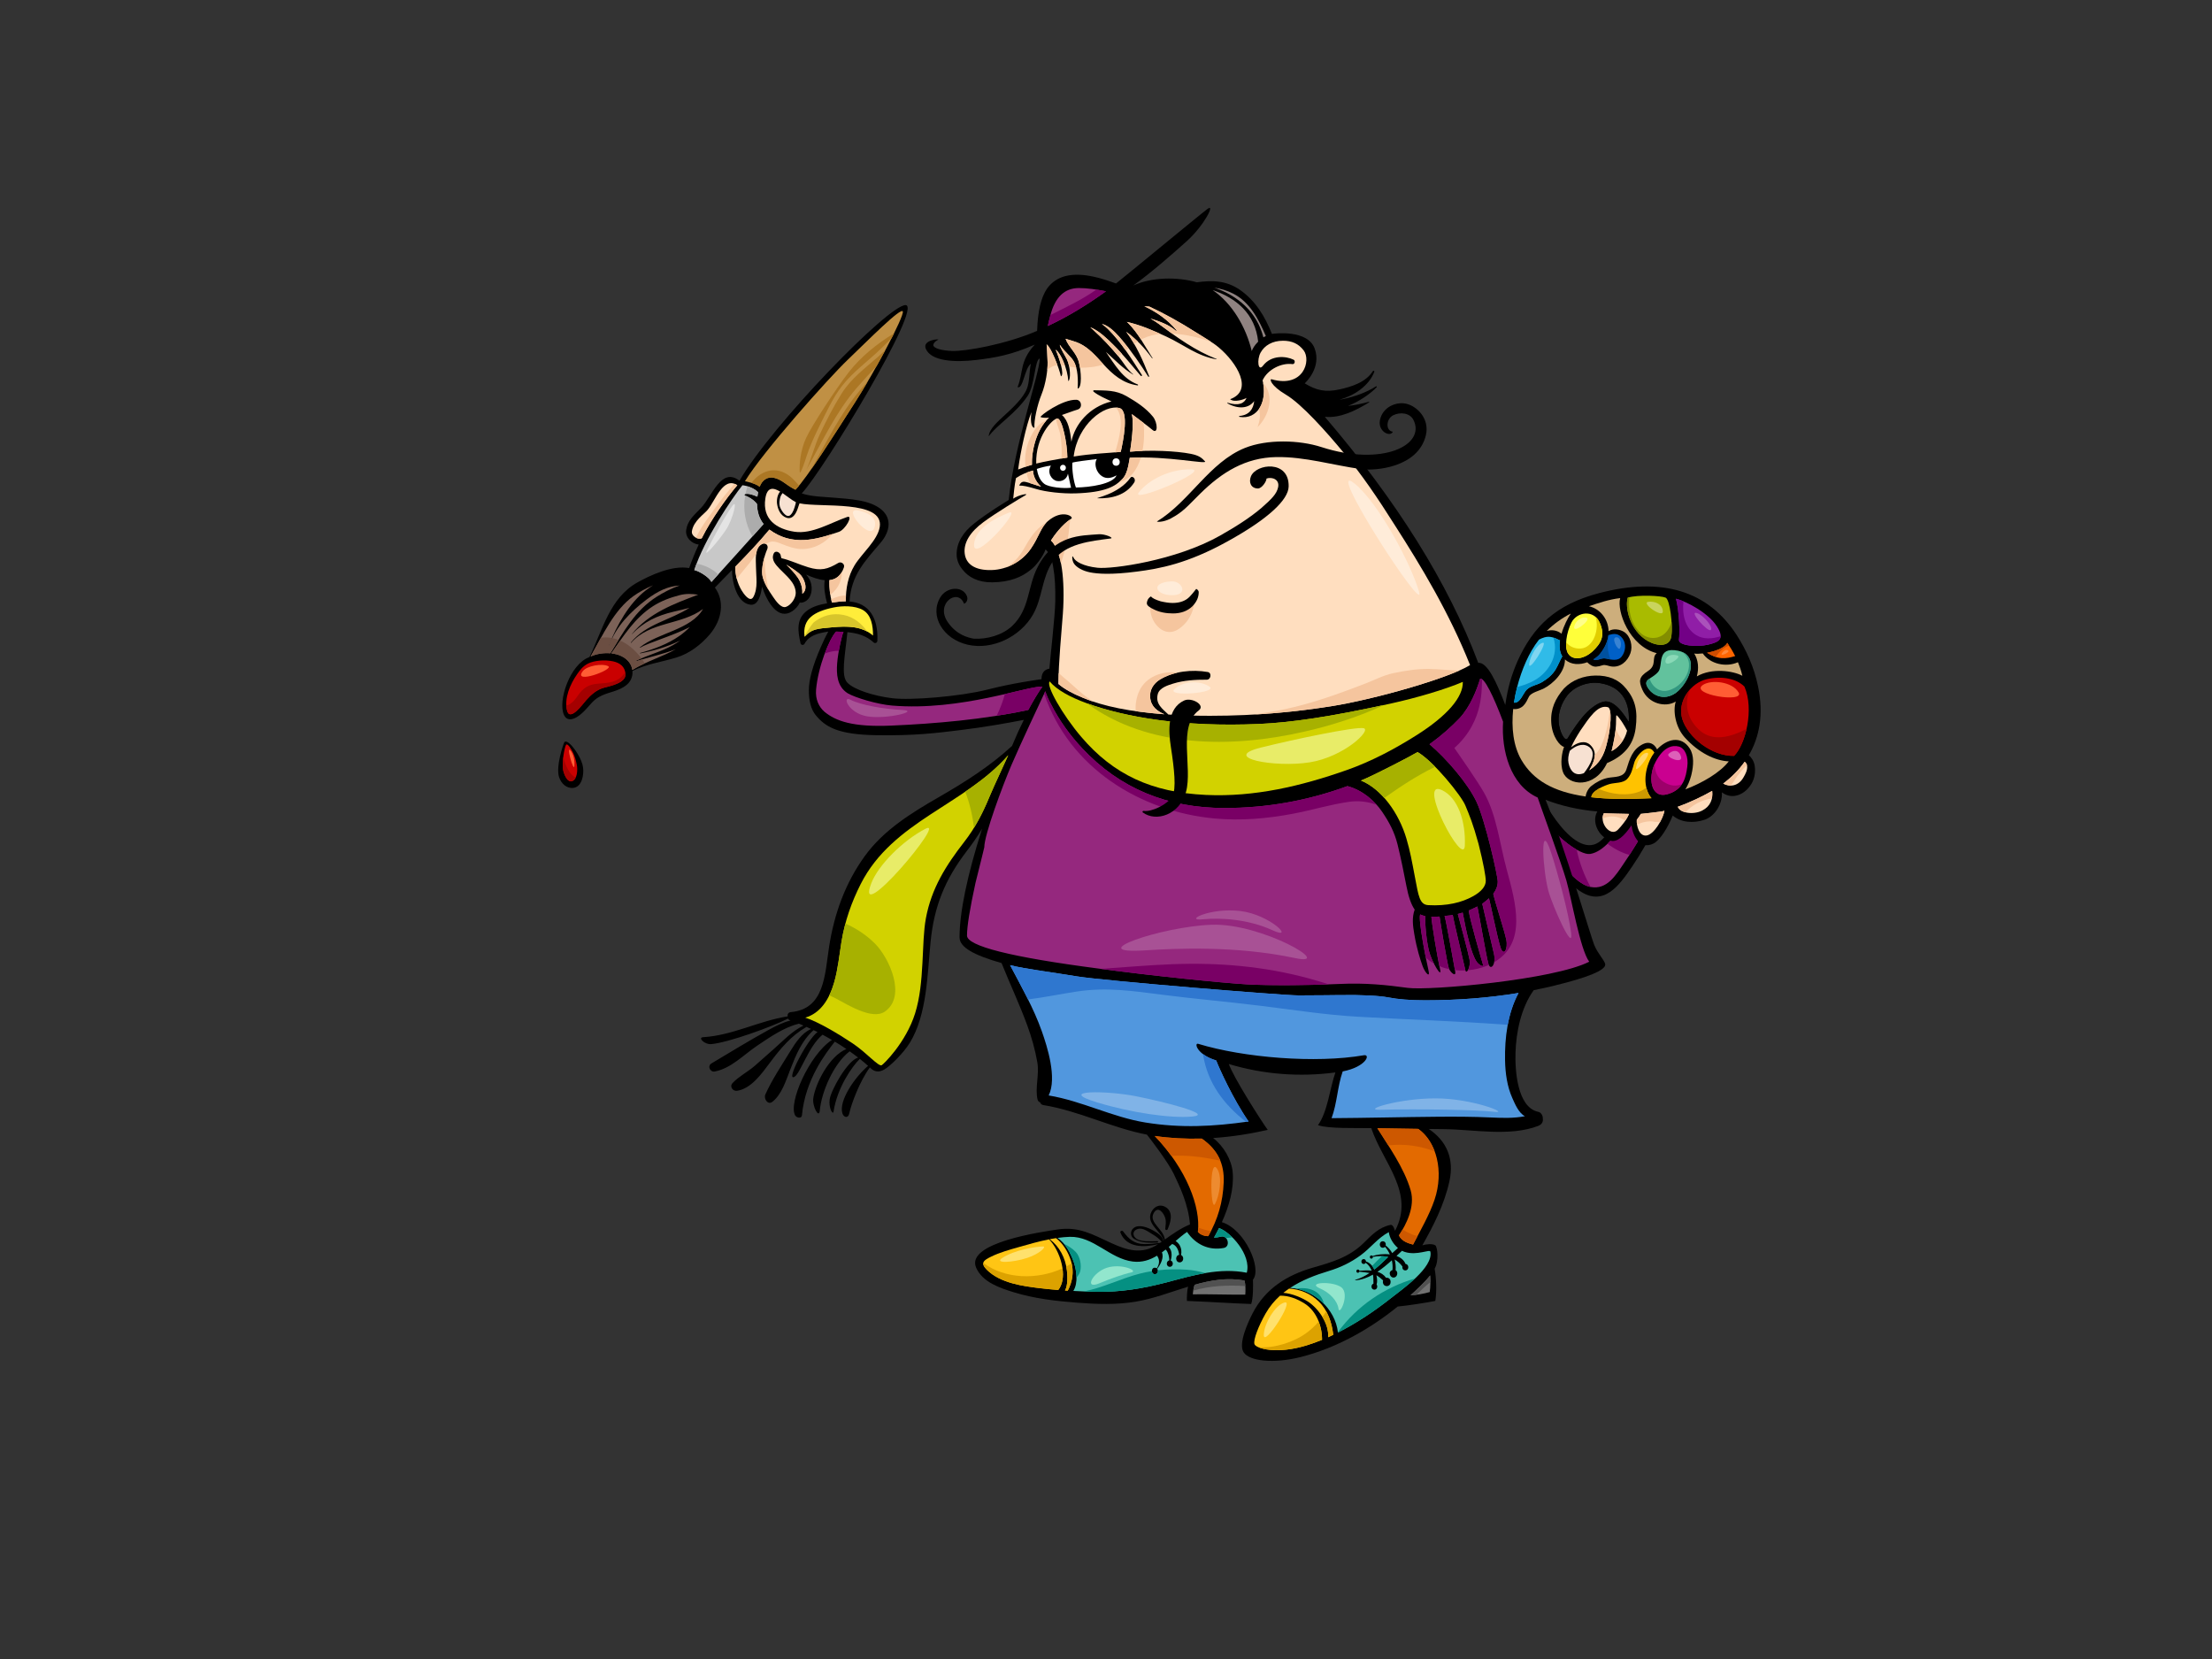 <?xml version="1.0" encoding="utf-8"?>
<!-- Generator: Adobe Illustrator 17.0.0, SVG Export Plug-In . SVG Version: 6.00 Build 0)  -->
<!DOCTYPE svg PUBLIC "-//W3C//DTD SVG 1.1//EN" "http://www.w3.org/Graphics/SVG/1.1/DTD/svg11.dtd">
<svg version="1.1" id="Layer_1" xmlns="http://www.w3.org/2000/svg" xmlns:xlink="http://www.w3.org/1999/xlink" x="0px" y="0px"
	 width="800px" height="600px" viewBox="0 0 800 600" enable-background="new 0 0 800 600" xml:space="preserve">
<rect x="0" y="0" width="800" height="600" fill="#333333" stroke="none"/>
<g>
	<g>
		<g>
			<path d="M602.027,282.439c-0.574-2.074-3.501-4.73-5.966-3.807c-2.951,1.108-3.193,2.321-4.816,6.366
				c-1.625,4.047-7.77,15.092-12.241,19.011c-9.034,7.917-21.923-14.503-24.616-23.124c-2.738-8.759-8.43-13.756-14.148-8.453
				c-6.213,5.764,3.958,15.871,7.091,20.365c6.866,9.848,13.846,22.379,23.776,29.272c8.8,6.108,14.423-1.667,19.226-8.751
				C596.062,304.863,604.2,290.261,602.027,282.439z"/>
			<path fill="#95287E" d="M595.927,297.414c-2.33,5.281-5.461,10.134-8.661,14.873c-2.936,4.351-6.12,9.581-11.958,8.503
				c-3.754-0.694-6.992-4.355-9.537-7.048c-4.378-4.638-8.199-9.889-11.993-15.042c-2.924-3.973-5.608-8.132-8.532-12.107
				c-0.974-1.328-1.944-2.647-2.854-4.026c-0.656-1.002-1.207-2.065-1.661-3.186c-1.512-3.492,2.487-7.546,5.587-5.18
				c3.146,2.401,4.365,4.859,5.497,8.483c1.288,4.116,4.615,10.281,6.887,13.871c3.425,5.416,12.621,12.894,16.43,12.282
				c9.565-1.538,18.727-23.925,19.404-26.558c0.677-2.632,4.701-2.818,5.473,1.047C600.926,287.938,597.701,293.399,595.927,297.414
				z"/>
			<path fill="#790065" d="M589.319,309.196c2.459-3.765,4.78-7.642,6.608-11.782c1.774-4.015,4.999-9.475,4.081-14.087
				c-0.772-3.866-4.797-3.679-5.473-1.047c-0.524,2.046-6.179,16.022-13.161,22.872
				C583.817,306.999,586.617,308.477,589.319,309.196z"/>
			<path fill="#790065" d="M570.22,307.288c-4.167-2.392-9.184-7.039-11.52-10.733c-2.272-3.591-5.599-9.755-6.887-13.871
				c-1.133-3.625-2.351-6.082-5.497-8.483c-3.099-2.366-7.098,1.688-5.587,5.18c0.455,1.121,1.006,2.184,1.661,3.186
				c0.911,1.379,1.88,2.698,2.854,4.026c2.924,3.974,5.608,8.134,8.532,12.107c3.794,5.153,7.615,10.404,11.993,15.042
				c2.533,2.681,5.753,6.317,9.484,7.036C572.877,316.543,571.169,311.768,570.22,307.288z"/>
		</g>
		<path d="M632.484,273.162c3.791-6.503,5.467-14.749,3.344-24.93c-1.489-7.149-4.321-13.247-7.733-18.569
			c-10.345-15.968-26.94-21.14-49.806-15.139c-15.417,4.046-23.764,11.828-29.564,24.837c-2.161,5.086-3.412,9.328-4.322,15.597
			c-3.197-8.353-6.469-15.523-9.777-15.243c-10.892-28.901-29.457-58.561-55.489-88.977c5.52,0.569,11.069-2.172,16.02-5.21
			c0.115-0.07,0.038-0.255-0.088-0.22c-2.564,0.707-5.062,1.23-7.533,1.497c4.156-1.685,7.992-4.312,10.358-6.762
			c0.156-0.162-0.047-0.441-0.239-0.32c-3.581,2.274-7.662,3.681-11.75,4.578c-0.491,0.108-0.961,0.178-1.429,0.247
			c5.134-1.424,10.62-4.911,12.564-10.093c0.125-0.335-0.364-0.513-0.535-0.234c-2.495,4.063-7.831,5.685-12.111,6.621
			c-5.067,1.109-8.352,0.341-12.526-2.199c0.254-0.245,6.157-5.656,3.599-12.605c-2.558-6.948-14.644-5.448-15.449-5.275
			c-2.549-6.331-5.851-11.864-11.418-15.813c-5.075-3.603-10.314-3.613-15.742-2.857c-7.069-2.001-16.238-1.926-22.985,1.166
			c6.716-4.889,13.256-10.588,19.397-16.102c6.142-5.515,10.419-13.824,7.449-11.607c-2.971,2.218-30.02,24.601-33.09,26.967
			c-4.776-1.774-8.985-2.838-12.168-3.076c-5.913-0.474-10.006,1.183-12.735,4.849c-2.273,3.313-3.412,8.398-3.64,15.375
			c-11.255,4.849-25.962,7.468-30.814,7.259c-3.412-0.148-5.615-0.738-6.469-1.551c-0.852-0.814,0.568-2.071,1.492-2.515
			c0.817-0.391-5.828,0-4.476,3.253c1.929,4.646,10.75,4.96,18.208,4.081c7.023-0.828,12.831-1.87,21.221-5.568
			c-5.599,6.145-4.036,9.915-6.239,15.385c2.06,0.813,2.486-6.727,4.822-8.464c-0.613,2.775-0.471,6.561-1.411,8.981
			c-1.352,3.476-5.259,7.042-7.89,9.463c-2.629,2.422-5.846,5.201-5.943,7.812c2.886-4.115,9.779-8.181,14.117-14.686
			c2.614-3.924,2.486-13.011,4.334-13.455c-0.071,5.618-9.238,31.27-11.229,51.154c-7.163,4.377-11.214,7.452-12.351,8.398
			c-4.324,3.311-6.481,7.215-6.481,11.236c0,1.892,0.681,3.785,2.045,5.441c2.161,2.839,5.701,4.776,10.818,4.716
			c6.396-0.073,10.675-1.877,13.858-4.48c1.933-1.42,4.508-4.81,5.458-7.452c0.985,1.072,2.001,2.118,2.714,6.165
			c0.714,4.048,0.853,7.762,0.782,12.788c-0.071,5.027-1.932,21.319-2.116,24.204c-1.775,0.282-2.886,1.522-2.859,3.798
			c-1.322,0.201-10.404,1.419-19.616,3.785c-9.781,2.484-27.662,3.934-34.398,3.105c-6.737-0.828-13.789-3.105-16.204-5.618
			c-2.416-2.514-0.853-9.611,0.017-18.272c3.501,0.344,6.837,1.253,9.457,3.705c0.533,0.497,1.349,0.155,1.38-0.594
			c0.346-8.369-3.066-13.613-10.068-14.213c0.633-9.596,5.436-14.388,11.289-21.309c3.101-3.664,4.253-8.405,0.367-11.813
			c-4.252-3.73-11.963-3.927-17.186-4.403c-3.677-0.336-8.189-0.34-11.745-1.553c8.178-8.87,43.782-67.756,37.582-68.108
			c-6.028-0.343-48.385,43.271-60.112,63.525c-6.629-5.165-9.897,5.691-13.925,9.846c-2.705,2.793-4.815,4.559-5.336,7.893
			c-0.447,2.878,2.129,5.094,4.519,5.343c-1.329,2.876-2.495,5.748-3.468,8.497c-6.15-1.112-14.194,2.672-18.693,5.195
			c-10.033,5.626-12.553,17.14-17.356,26.992c-7.085,2.546-11.492,15.929-9.228,20.896c1.012,2.223,2.989,1.831,4.744,0.761
			c2.129-1.295,3.761-3.423,5.446-5.248c2.237-2.424,4.937-3.085,7.879-4.034c3.072-0.991,6.355-2.574,6.71-6.284
			c0.036-0.368,0.039-0.723,0.014-1.067c5.078-2.536,10.429-3.194,15.885-4.859c4.718-1.436,8.933-4.652,12.141-8.455
			c4.386-5.202,5.377-11.973,1.773-16.835c2.046-2.132,4.123-4.239,6.198-6.351c-0.003,4.731,1.935,12.14,6.78,12.552
			c2.86,0.243,3.723-4.115,4.026-6.172c0.018-0.127,0.02-0.255,0.036-0.382c1.968,5.831,5.88,12.319,11.007,8.852
			c1.21-0.817,2.089-1.895,2.687-3.092c0.213,0.067,0.45,0.091,0.711,0.042c3.643-0.676,4.347-5.483,2.752-8.455
			c-0.349-0.65-0.764-1.201-1.205-1.712c2.279,1.047,4.602,1.864,6.707,2.043c-0.369,2.802,0.146,5.619,0.876,8.353
			c-2.8,0.47-5.614,1.258-7.717,3.054c-3.508,2.996-2.799,7.29-1.882,11.406c0.157,0.697,1.107,0.793,1.438,0.195
			c1.634-2.966,4.484-3.758,8.589-4.426c-0.899,1.643-1.797,3.516-2.699,5.622c-2.957,6.742-4.321,11.828-4.321,15.613
			c0,3.903,0.796,6.859,2.386,8.87c3.527,4.377,8.059,7.154,22.062,7.378c14,0.221,21.817-0.814,30.346-1.849
			c8.527-1.035,16.843-2.514,22.955-3.696c-1.568,3.159-2.602,5.42-4.279,9.438c-8.145,7.465-17.08,13.098-26.651,18.614
			c-9.746,5.619-19.765,11.785-26.581,21.198c-7.051,9.746-11.036,20.798-12.91,32.769c-1.568,10.024-1.545,22.58-13.879,23.675
			c-0.885,0.078-1.248,0.852-1.116,1.519c-0.002,0.006,0.002,0.013-0.002,0.02c-10.356,1.614-19.92,6.888-30.559,7.529
			c-2.081,0.126,0.557,2.692,2.841,2.509c6.215-0.497,22.479-6.451,27.833-9.227c0.128,0.254,0.352,0.467,0.687,0.584
			c0.083,0.03,0.169,0.064,0.258,0.094c-2.762,0.661-5.46,2.029-8.115,3.499c-6.885,3.812-13.733,7.977-20.496,12.027
			c-1.589,0.95-0.468,3.236,1.184,2.922c5.985-1.141,10.508-6.104,15.464-9.414c4.313-2.882,9.592-6.601,15.009-7.879
			c0.538,0.215,1.077,0.459,1.613,0.686c-4.152,2.024-7.163,5.331-10.755,8.498c-2.279,2.009-4.537,4.043-6.83,6.038
			c-2.557,2.224-5.689,3.77-8.024,6.219c-1.257,1.318,0.071,3.04,1.583,2.827c5.032-0.714,8.897-6.133,11.795-10.025
			c3.898-5.24,7.789-9.902,13.337-13.085c0.542,0.238,1.081,0.498,1.622,0.749c-3.288,1.514-5.516,4.824-7.419,7.934
			c-3.049,4.988-6.701,10.424-9.087,15.751c-0.693,1.546,0.9,3.96,2.552,2.654c3.371-2.664,4.872-7.592,6.413-11.557
			c2.095-5.389,4.188-10.556,8.48-14.349c0.119,0.057,1.311,0.621,1.427,0.68c-3.729,2.685-11.761,18.2-8.314,16.165
			c2.101-1.24,5.159-11.192,10.14-15.201c1.139,0.606,2.27,1.235,3.388,1.89c-8.272,5.4-15.914,23.002-13.286,27.335
			c0.554,0.918,2.324,1.121,2.423,0c1.157-12.983,8.76-22.73,11.905-26.711c1.415,0.856,2.817,1.736,4.174,2.663
			c-6.222,2.611-11.159,12.43-11.96,17.728c-0.448,2.978,2.066,7.591,2.332,4.599c0.594-6.655,4.936-16.988,10.811-21.494
			c1.048,0.742,2.087,1.489,3.084,2.272c-3.89,0.998-9.82,11.839-10.296,15.02c-0.479,3.183,1.178,5.966,1.395,4.508
			c1.281-8.585,6.733-16.399,9.497-19.058c1.023,0.821,2.027,1.655,2.989,2.517c-4.818,4.073-10.728,12.729-9.287,17.195
			c0.485,1.498,2.087,1.896,2.48,0.009c0.711-3.408,3.825-11.734,7.449-16.626c1.445,1.51,3.07,2.006,5.268,0.714
			c2.2-1.293,6.965-5.97,9.235-9.716c6.132-10.123,6.283-24.371,7.45-36.342c1.255-12.862,5.203-22.573,12.978-32.754
			c2.065-2.706,3.984-5.389,5.655-8.258c-5.402,16.977-8.148,30.291-8.148,39.299c0,3.606,5.143,6.434,15.195,9.309
			c3.021,7.538,6.491,14.873,9.287,22.513c1.58,4.313,2.832,8.764,3.632,13.303c0.81,4.568-0.89,9.207,0.092,13.534
			c0.122,0.538,0.491,0.872,0.923,1.019c0.184,0.496,0.562,0.893,1.161,0.989c12.862,2.064,24.625,8.222,37.467,10.689
			c0.956,1.176,7.592,9.796,9.684,14.15c2.167,4.509,5.336,11.186,5.898,18.328c-3.386,1.384-6.174,3.389-9.113,5.47
			c-0.181-1.908-1.604-3.369-2.798-4.837c-1.115-1.371-2.232-2.938-1.214-4.739c1.596-2.825,3.623,0.012,4.165,1.752
			c0.421,1.356,0.128,2.565,0.015,3.931c-0.038,0.449,0.646,0.646,0.829,0.234c1.074-2.416,2.19-6.074-0.443-7.922
			c-1.993-1.401-4.273-0.592-5.367,1.518c-2.161,4.166,3.23,6.857,4.433,10.333c-0.05,0.035-0.1,0.07-0.148,0.104
			c-0.334-1.721-2.293-2.891-3.673-3.659c-1.865-1.035-5.188-2.432-7.128-0.832c-1.236,1.021-1.236,3.012,0.246,3.886
			c2.697,1.586,5.431,1.367,8.427,1.328c0.32-0.005,0.32-0.523,0-0.517c-1.459,0.014-2.91,0.09-4.366,0.007
			c-0.808-0.046-1.595-0.192-2.368-0.435c-2.01-0.631-2.903-3.111-0.432-3.959c1.888-0.65,3.946,1.088,5.488,1.973
			c1.161,0.665,2.326,1.559,3.199,2.629c-0.193,0.136-0.391,0.272-0.582,0.408c-1.905,0.261-3.807,0.47-5.73,0.441
			c-3.519-0.049-5.564-1.776-7.603-4.567c-0.338-0.464-1.258-0.207-0.998,0.437c2.265,5.59,8.642,5.378,13.63,4.161
			c-5.762,3.813-11.114,2.27-16.88-0.375c-6.926-3.181-11.809-6.126-19.609-4.923c-4.908,0.757-33.365,4.673-29.307,13.837
			c2.327,5.25,8.595,7.299,13.505,8.822c7.417,2.299,15.293,3.214,22.988,3.798c7.041,0.534,14.237,0.797,21.218-0.371
			c6.454-1.076,12.661-3.497,18.924-5.424c-0.361,1.303-0.486,3.947-0.417,5.161c7.207,0.257,16.035,0.859,23.24,1.109
			c0.782-1.987,0.707-7.136,0.642-8.797c3.339-3.991-2.877-18.24-11.249-20.797c2.577-5.684,4.433-12.011,3.925-18.024
			c-0.373-4.425-3.25-9.521-7.097-12.409c6.644-0.438,13.257-1.464,19.764-2.943c-2.501-3.478-12.395-18.977-14.07-23.825
			c12.502,3.77,25.605,4.763,38.547,3.048c-2.015,5.71-2.788,14.176-6.298,19.065c3.696,1.331,13.623,0.989,19.261,1.075
			c4.248,12.575,15.896,23.372,8.598,37.144c-0.068-0.057-0.572-2.366-1.634-2.145c-4.177,0.876-6.677,3.562-9.701,6.533
			c-5.304,5.209-11.543,6.969-18.37,8.93c-9.302,2.669-17.226,7.542-21.854,16.62c-1.61,3.16-5.248,10.938-3.166,14.043
			c2.133,3.178,10.873,4.139,20.739,1.633c12.609-3.204,24.711-9.916,34.949-18.231c3.655-0.331,10.691-1.439,13.604-2.03
			c0.58-3.56,0.355-8.23-0.234-11.663c1.62-2.792,1.016-7.926,0.234-8.444c-1.121-0.741-3.555-0.369-4.691,0
			c3.767-6.652,7.89-14.488,9.799-23.168c1.829-8.31-1.131-14.653-7.465-18.915c1.814,0.022,3.628,0.051,5.443,0.066
			c10.815,0.087,23.837,2.79,34.182-1.195c0.906-0.348,1.705-1.155,1.645-2.248c-0.009-0.198-0.018-0.395-0.03-0.591
			c-0.05-0.973-0.63-2.011-1.624-2.218c-7.69-1.606-8.445-15.243-8.255-21.361c0.226-7.313,1.912-16.116,6.586-22.652
			c2.56-0.509,5.093-1.053,7.565-1.67c12.167-2.958,18.308-5.559,18.308-7.57c0-1.3-2.646-3.801-3.981-7.097
			c-1.335-3.296-11.002-36.413-17.611-52.528c5.401,2.144,11.798,3.622,18.737,4.245c-2.133,3.58,0.237,8.994,4.632,10.5
			c2.462,0.844,5.123-1.667,7.708-5.482c0.553,4.089,3.141,8.89,7.921,6.588c2.326-1.118,5.168-5.634,7.002-10.144
			c3.01,2.567,7.427,2.857,11.404,1.56c3.782-1.233,6.635-5.679,6.37-9.945c1.391,1.004,2.986,1.57,4.871,1.24
			c2.487-0.435,4.582-2.216,5.874-4.415c1.214-2.065,1.541-4.715,1-7.054C634.245,275.292,633.48,273.929,632.484,273.162z
			 M589.091,261.064c-0.687-0.717-4.211-7.462-8.412-7.392c-1.707,0.119-3.981,1.302-6.482,3.667
			c-2.616,2.483-6.171,7.81-7.163,9.58c-0.992,1.771-3.078-2.304-3.327-5.773c-0.251-3.468,1.084-7.022,3.169-9.711
			c2.084-2.689,6.858-5.195,12.004-4.337C585.631,248.226,589.549,252.821,589.091,261.064z"/>
		<path fill="#CDAE7C" d="M628.553,239.501c0.618,1.496,1.178,3.126,1.599,4.909c-3.309-1.802-11.005-2.948-16.47,0.215
			c0.797-2.902,0.547-5.911-0.947-8.271c0.673,0.143,1.8,0.125,3.099-0.03C618.517,240.233,624.347,241.416,628.553,239.501z"/>
		<path fill="#FF6500" d="M624.685,232.501c0.874,1.239,1.897,2.846,2.86,4.774c-1.589,0.483-3.095,0.861-4.924,0.737
			c-1.994-0.137-3.623-0.952-5.241-1.924C620.443,235.512,623.844,234.276,624.685,232.501z"/>
		<path fill="#CD4C00" d="M625.365,233.498c-0.234-0.354-0.461-0.687-0.68-0.997c-0.841,1.775-4.242,3.011-7.304,3.587
			c1,0.6,2.016,1.118,3.108,1.478C621.772,235.769,623.361,234.07,625.365,233.498z"/>
		<path fill="#901EA7" d="M620.896,226.459c3.002,4.683,0.835,5.723-3.083,6.677c-3.921,0.954-10.924,0.434-10.589-1.821
			c0.334-2.254,0.166-9.971-1.075-14.781C610.232,217.596,617.895,221.777,620.896,226.459z"/>
		<path fill="#720086" d="M613.45,229.697c-4.052-2.475-5.153-7.526-4.599-12.217c-0.994-0.418-1.915-0.741-2.702-0.945
			c1.241,4.81,1.409,12.527,1.075,14.781c-0.335,2.256,6.668,2.775,10.589,1.821c2.596-0.632,4.411-1.309,4.476-3.052
			C619.295,231.095,616.084,231.302,613.45,229.697z"/>
		<path fill="#62C29D" d="M607.885,248.917c-4.336,4.942-9.619,3.352-11.824-0.056c-2.104-3.257,1.166-3.079,3.617-5.84
			c2.018-2.271-0.817-9.258,7.18-7.69C613.622,236.654,612.219,243.975,607.885,248.917z"/>
		<path fill="#32977F" d="M608.315,235.775c1.562,1.063,2.611,2.714,2.546,4.908c-0.128,4.358-4.063,8.473-8.113,9.142
			c-2.87,0.475-5.396-1.716-6.142-4.399c-1.18,0.818-1.761,1.554-0.545,3.436c2.205,3.408,7.488,4.998,11.824,0.056
			C611.872,244.372,613.358,237.829,608.315,235.775z"/>
		<path fill="#A9BB00" d="M588.716,216.141c3.752-1.127,12.088-0.694,13.674,0c1.583,0.694,2.667,9.973,2.084,13.961
			c-0.584,3.988-5.138,3.661-8.504,1.734C589.301,228.021,587.633,219.437,588.716,216.141z"/>
		<path fill="#838D00" d="M603.103,227.963c-2.463,3.488-7.121,3.629-10.042,0.712c-3.22-3.216-4.277-7.998-3.792-12.674
			c-0.192,0.046-0.381,0.09-0.553,0.14c-1.083,3.296,0.585,11.88,7.254,15.695c3.366,1.927,7.92,2.254,8.504-1.734
			c0.192-1.312,0.199-3.202,0.074-5.167C604.238,225.99,603.777,227.008,603.103,227.963z"/>
		<path fill="#FFFF3A" d="M578.548,225.16c2.169,4.855,0.332,7.631-2.501,10.319c-2.833,2.687-7.086,3.729-8.92,0.866
			c-1.408-2.193-0.668-7.543,1.251-11.271C570.294,221.344,576.38,220.304,578.548,225.16z"/>
		<path fill="#E1CD00" d="M578.548,225.16c-0.393-0.88-0.917-1.562-1.518-2.073c1.494,4.319-0.603,11.082-5.277,11.456
			c-2.241,0.179-4.141-0.721-5.331-2.27c-0.095,1.676,0.116,3.154,0.705,4.072c1.833,2.863,6.086,1.821,8.92-0.866
			C578.88,232.791,580.716,230.015,578.548,225.16z"/>
		<path fill="#0060C7" d="M581.691,229.745c1.901-0.697,3.696-0.814,5.164,1.231c1.382,1.928,1.047,4.619-0.316,6.429
			c-1.423,1.892-3.907,1.136-5.748,0.757c-1.808-0.373-2.984,1.042-4.549,0.326c1.004-0.598,1.84-1.289,2.389-1.965
			C580.504,234.218,581.434,231.906,581.691,229.745z"/>
		<path fill="#00519F" d="M582.171,229.588c-0.159,0.051-0.319,0.098-0.48,0.157c-0.257,2.16-1.187,4.473-3.06,6.777
			c-0.55,0.676-1.385,1.367-2.389,1.965c1.565,0.717,2.741-0.699,4.549-0.326c0.518,0.107,1.086,0.239,1.669,0.338
			C581.304,235.657,581.109,232.171,582.171,229.588z"/>
		<path fill="#CDAE7C" d="M568.169,221.857c-0.112,0.117-0.225,0.117-0.225,0.354c-0.832,1.151-2.324,3.937-3.205,6.981
			c-1.584-1.277-3.496-1.501-5.33-1.016C561.947,225.661,564.868,223.541,568.169,221.857z"/>
		<path fill="#30BBE8" d="M553.957,235.221c0.797-1.376,1.682-2.669,2.638-3.894c0.634-0.34,1.293-0.634,2.001-0.829
			c2.14-0.588,3.776,0.224,5.603,1.127c-0.316,2.112-0.181,4.177,0.817,5.755c-0.878,1.527-1.506,3.244-2.422,4.759
			c-1.204,1.981-3.016,3.426-4.943,4.575c-1.66,0.993-3.915,1.271-5.372,2.582c-1.45,1.303-2.438,5.137-4.729,4.822
			C548.611,247.032,551.109,240.126,553.957,235.221z"/>
		<path fill="#0090CA" d="M564.2,231.625c-0.815-0.403-1.593-0.78-2.397-1.03c2.181,6.496-1.886,13.293-8.118,16.121
			c-1.473,0.667-3.199,1.316-4.975,1.73c-0.473,1.855-0.873,3.755-1.16,5.673c2.291,0.315,3.279-3.52,4.729-4.822
			c1.457-1.311,3.712-1.589,5.372-2.582c1.927-1.149,3.739-2.594,4.943-4.575c0.917-1.515,1.545-3.232,2.422-4.759
			C564.019,235.803,563.884,233.738,564.2,231.625z"/>
		<path fill="#908381" d="M445.962,106.175c6.024,3.015,9.235,9.279,11.842,15.347c-0.305,0.144-0.598,0.306-0.885,0.484
			c-2.362-9.299-9.418-15.15-17.765-17.975C441.437,104.402,443.697,105.041,445.962,106.175z"/>
		<path fill="#908381" d="M455.034,123.565c-0.077,0.083-0.16,0.156-0.234,0.242c-1.054,1.094-1.701,2.136-2.089,3.16
			c-2.11-8.803-7.172-17.307-14.127-22.039C447.021,107.737,453.966,113.419,455.034,123.565z"/>
		<path fill="#95287E" d="M379.863,114.109c1.705-6.623,5.117-9.934,10.347-9.934c2.956,0,6.254,0.473,9.781,1.182
			c-6.938,4.967-13.873,9.225-21.037,12.536C379.18,116.711,379.522,115.41,379.863,114.109z"/>
		<path fill="#790065" d="M379.919,113.922c-0.018,0.064-0.039,0.122-0.056,0.187c-0.341,1.301-0.683,2.602-0.909,3.784
			c7.163-3.311,14.098-7.569,21.037-12.536c-1.192-0.239-2.351-0.448-3.483-0.622C391.361,108.398,385.501,111.116,379.919,113.922z
			"/>
		<path fill="#FFDEBF" d="M380.09,195.481c1.139-1.773,4.052-5.869,7.391-7.923c0.994-0.612-3.268-3.637-8.527,0.946
			c-2.622,2.283-3.126,5.544-6.114,9.906c-2.983,4.362-8.314,7.614-14.284,7.761c-5.969,0.149-9.238-2.143-9.666-6.061
			c-0.426-3.918,2.06-7.791,6.752-11.251c4.691-3.459,12.65-8.265,15.209-9.743c1.527-0.883-2.486-0.147-4.407,1.228
			c0.23-2.011,0.426-4.717,0.995-7.436c1.707-1.183,3.977-2.154,6.169-2.735c0.038,1.356,0.569,3.675,2.906,5.829
			c-0.532-0.075-4.655-1.603-5.949-1.767c-1.294-0.164-1.755,0.939-1.965,1.382c1.382-0.056,3.131,0.33,6.373,1.297
			c3.24,0.967,9.181,1.67,14.023,1.52c10.729-0.331,14.394-2.542,16.945-5.194c1.578-1.642,2.124-4.421,2.654-7.68
			c13.494-0.773,28.343,2.545,27.214,1.3c-1.131-1.244-2.14-2.129-5.117-2.721c-5.266-1.047-14.5-1.452-21.99-0.788
			c0.341-2.367,1.542-9.89,0.636-13.592c1.222,0.939,5.904,4.368,7.438,5.692c2.09,1.803,1.968-2.58,0.207-4.75
			c-2.574-3.172-6.08-5.418-9.536-7.412c-3.916-2.258-7.471-2.04-11.807-2.152c-0.29-0.008-0.329,0.364-0.134,0.516
			c1.986,1.562,4.268,2.444,6.476,3.529c-8.098,1.978-13.303,8.388-14.502,14.581c-0.448-4.038-1.14-7.739-3.43-9.675
			c1.897-0.62,3.776-1.399,5.679-1.966c1.912-0.569,1.483-3.467-0.462-3.539c-5.12-0.192-13.472,5.965-12.899,6.26
			c0.572,0.295,2.057,0.287,3.063,0.224c-4.455,4.049-6.378,11.566-6.209,17.033c-2.274,0.59-3.863,1.346-5.002,1.701
			c0.853-6.284,2.844-15.819,4.833-20.772c-0.353,2.292-0.353,5.545,1.068,5.692c-0.213-2.514,0.994-8.205,2.558-12.05
			c1.562-3.843,2.275-8.87,2.203-11.678c-0.073-2.809-0.27-5.651-0.356-6.432c1.636,1.035,4.618,8.796,5.176,11.541
			c1.435-0.527-0.698-6.884-1.906-9.62c1.847,1.183,4.336,6.949,4.579,11.346c0.965-0.553,0.723-5.195-0.436-7.702
			c-0.607-1.31-2.722-4.604-2.634-5.422c2.116,2.962,3.812,3.992,4.958,5.845c1.717,2.774,1.636,7.392,1.506,10.012
			c1.622-0.402,1.288-6.188,0.405-9.645c-0.843-3.295-3.688-5.345-4.798-8.386c1.669,0.56,3.395,0.912,5.047,1.686
			c3.35,1.571,5.99,4.592,8.464,7.326c3.591,3.965,7.237,7.099,12.561,7.843c0.199,0.027,0.211-0.283,0.045-0.344
			c-5.47-2.019-8.258-7.131-11.534-11.784c3.158,2.826,6.194,6.034,9.802,8.202c0.06,0.036,0.109-0.054,0.053-0.095
			c-2.031-1.568-3.655-4.503-5.307-6.481c-2.798-3.354-5.816-6.589-9.041-9.499c-0.361-0.326-0.742-0.661-1.134-0.992
			c0.27,0.082,0.553,0.194,0.859,0.346c2.773,1.383,5.133,3.685,7.352,5.849c3.61,3.521,6.734,7.549,10.057,11.354
			c0.189,0.217,0.547-0.068,0.391-0.314c-3.718-5.847-7.414-11.755-12.297-16.649c-0.488-0.489-1.257-1.137-2.175-1.797
			c0.431,0.094,0.865,0.226,1.323,0.456c2.457,1.242,4.418,3.515,6.185,5.62c3.418,4.072,6.395,8.436,9.251,12.941
			c0.104,0.165,0.403,0.06,0.325-0.143c-2.216-5.651-4.658-11.246-8.293-16.054c3.602,2.528,6.728,5.915,9.382,9.585
			c0.059,0.083,0.195,0.006,0.137-0.084c-2.832-4.383-5.115-8.955-8.814-12.652c-0.159-0.157-0.334-0.285-0.497-0.435
			c4.92,1.117,9.347,3.013,14.357,5.337c6.256,2.897,11.147,7.083,18.105,8.19c0.068,0.011,0.095-0.082,0.029-0.107
			c-7.727-3.005-14.133-7.668-20.787-12.595c-0.991-0.734-2.043-1.413-3.137-2.025c3.318,1.013,6.749,2.244,9.205,4.42
			c0.139,0.123,0.32-0.064,0.199-0.209c-3.125-3.785-7.221-6.615-11.613-8.664c0.607,0.048,1.217,0.091,1.828,0.132
			c5.295,2.454,10.927,5.555,16.923,9.364c2.836,1.811,5.923,3.507,8.158,5.394c6.68,5.636,12.65,15.615,4.122,18.72
			c1.492,1.331,5.201,0.015,5.937-0.476c-0.802,1.99-2.848,3.002-6.837,1.767c-0.115-0.036-0.189,0.143-0.082,0.203
			c3.859,2.185,7.684,1.932,9.676-0.815c-0.292,2.863-1.773,5.068-5.307,5.386c-0.169,0.015-0.233,0.296-0.044,0.328
			c6.618,1.107,10.231-5.506,8.385-13.204c1.808-3.97,6.875-6.426,10.821-5.876c0.807,0.112,1.119-1.233,0.412-1.584
			c-2.821-1.399-8.118-1.735-11.066,2.142c-1.805,2.372-2.303-2.138-0.881-4.726c1.421-2.586,4.254-4.286,8.101-4.286
			c3.199,0,5.614,1.058,7.462,3.474c2.773,3.622,0,13.75-11.569,10.467c-0.859-0.244-0.441,2.247,5.173,5.574
			c5.615,3.326,14.577,13.3,21.251,21.437c6.183,7.54,11.555,15.331,18.264,25.976c9.324,14.547,19.474,31.313,27.078,50.385
			c-8.017,4.878-34.611,12.344-49.706,14.784c-12.12,1.959-26.835,3.548-44.346,3.548c-5.363,0-10.373-0.156-15.054-0.459
			c-2.21-2.087-4.788-3.896-3.838-7.428c0.61-2.262,3.747-3.196,5.596-3.77c3.818-1.184,8.143-1.433,12.117-1.4
			c1.497,0.013,1.901-2.508,0.362-2.777c-5.642-0.982-12.368-0.307-17.355,2.758c-2.261,1.39-3.768,3.764-3.475,6.54
			c0.349,3.311,2.558,4.822,5.115,5.974c-12.205-0.891-22.032-2.854-29.408-5.942c-3.875-1.574-6.838-3.251-8.891-5.008
			c0-0.007,0.003-0.012,0.004-0.02c0.017-7.708,1.154-19.131,1.604-25.409c0.45-6.277,0.254-11.984-0.337-16.164
			C383.482,201.591,382.023,197.137,380.09,195.481z"/>
		<path fill="#FFFFFF" d="M382.251,173.958c1.859,0.331,3.613-0.663,3.986-2.652c0.371,1.657,0.796,3.757,1.116,5.082
			c-2.641,0.349-8.024-0.11-9.722-1.436c-1.702-1.326-2.338-3.537-2.655-5.359c1.225-0.423,3.558-1.05,5.114-1.196
			C378.534,170.973,380.39,173.626,382.251,173.958z"/>
		<path fill="#FFDEBF" d="M374.761,167.658c-0.288-9.768,5.896-16.245,7.648-16.299c1.756-0.054,3.613,9.176,3.613,14.144
			C383.172,165.931,377.49,166.949,374.761,167.658z"/>
		<path fill="#FFFFFF" d="M396.688,166.017c-0.838,1.144-0.678,3.853,1.127,5.621c1.806,1.768,3.931,1.435,6.003,0.276
			c-1.276,3.15-9.631,4.345-14.701,4.398c-0.81-2.077-1.448-6.222-1.287-8.983C388.997,166.941,393.288,166.455,396.688,166.017z"/>
		<path fill="#FFDEBF" d="M388.307,165.116c1.38-11.601,11.155-19.004,16.572-17.536c3.537,0.959,1.365,11.827,0.456,15.848
			C400.332,163.902,394.789,164.052,388.307,165.116z"/>
		<path fill="#D2D200" d="M379.636,246.457c2.501,2.957,7.048,5.56,13.529,7.925c13.762,4.967,34.596,8.677,62.204,7.45
			c11.64-0.517,25.782-2.588,47.315-7.318c9.92-2.179,20.185-5.248,26.368-7.909c0.142,5.47-5.543,12.196-16.63,19.219
			c-7.863,4.981-16.418,9.537-25.231,12.641c-16.728,5.893-33.548,9.838-51.041,9.033c-19.602-0.902-33.439-7.345-45.046-20.935
			C384.213,258.491,378.173,247.788,379.636,246.457z"/>
		<path fill="#D2D200" d="M512.677,272.004c5.715,3.209,15.807,15.702,17.299,19.323c1.494,3.622,2.717,6.445,4.763,13.897
			c1.82,7.215,2.614,11.842,2.614,13.38c0,1.892-1.59,3.902-4.661,5.559c-3.981,2.246-9.448,3.575-16.146,3.194
			c-3.128-0.178-3.51-3.266-4.777-9.936c-1.193-6.284-1.769-9.556-3.114-14.119c-2.699-9.166-8.953-17.962-16.444-21.009
			C496.987,280.403,510.745,273.186,512.677,272.004z"/>
		<path fill="#C09044" d="M306.604,130.105c7.107-6.8,19.501-19.328,19.916-17.426c0.409,1.902-9.758,21.093-17.358,32.949
			c-7.675,11.976-17.199,27.056-21.463,31.49c-3.412-1.626-4.615-3.535-7.675-4.287c-2.481-0.609-4.424,0.876-5.278,3.209
			c-1.522-1.276-5.271-1.989-5.328-2C276.043,163.222,299.498,136.906,306.604,130.105z"/>
		<path fill="#AC7724" d="M286.582,173.029c-5.013-4.727-10.95-3.459-14.805,1.613c1.074,0.335,2.262,0.806,2.969,1.399
			c0.855-2.333,2.797-3.818,5.278-3.209c3.06,0.752,4.264,2.661,7.675,4.287c0.382-0.397,0.822-0.911,1.287-1.471
			C288.231,174.724,287.438,173.838,286.582,173.029z"/>
		<path fill="#AC7724" d="M306.956,134.622c-4.126,5.277-13.253,19.076-15.412,23.76c-2.161,4.685-2.469,9.704-2.318,12.309
			c0.077,0.078,0.162,0.149,0.239,0.227c1.364-2.636,2.006-5.547,3.098-8.344c1.143-2.928,2.444-5.771,3.842-8.575
			c2.435-4.867,4.825-10.22,8.178-14.487c4.017-5.109,9.234-8.806,13.861-13.248c1.356-1.302,2.685-2.628,4.014-3.955
			c0.313-0.613,0.61-1.208,0.896-1.783C317.183,124.334,311.441,128.886,306.956,134.622z"/>
		<path fill="#AC7724" d="M317.531,129.068c-4.603,4.02-9.788,7.899-13.118,13.207c-2.954,4.711-5.552,9.797-7.931,14.847
			c-1.892,4.015-2.968,8.659-4.845,12.744c5.712-10.061,10.681-20.847,18.197-29.562c2.326-2.7,4.753-5.318,7.207-7.907
			c1.109-1.975,2.176-3.929,3.178-5.803C319.34,127.436,318.449,128.266,317.531,129.068z"/>
		<path fill="#AC7724" d="M310.846,141.357c-7.116,8.51-12.002,18.703-17.478,28.4c4.667-6.673,10.641-16.088,15.794-24.128
			c1.513-2.36,3.128-5.014,4.744-7.764C312.861,139.01,311.838,140.17,310.846,141.357z"/>
		<path fill="#F7E1D2" d="M283.012,178.34c1.684,1.13,3.403,2.575,4.754,3.249c0.03,0.016,0.071,0.028,0.103,0.043
			c-0.075,0.335-0.145,0.654-0.225,0.929c-0.376,1.299-0.764,2.752-1.757,3.69c-1.547,1.457-3.542-1.931-3.859-3.107
			c-0.278-1.035-0.103-2.205,0.153-3.218C282.34,179.306,282.677,178.827,283.012,178.34z"/>
		<path fill="#FFDEBF" d="M250.245,192.052c0.642-3.696,4.347-6.046,5.709-7.696c2.82-3.41,5.63-12.218,10.708-8.863
			c-3.792,4.398-9.586,12.551-12.866,19.173C252.379,195.305,249.926,193.893,250.245,192.052z"/>
		<path fill="#7C6258" d="M229.214,215.499c1.837-1.299,4.292-2.685,6.981-3.819c-0.921,0.579-1.808,1.195-2.632,1.831
			c-6.17,4.777-10.484,12.686-13.372,19.941c-0.03,0.069,0.083,0.103,0.11,0.032c2.471-6.983,7.844-12.32,13.49-16.612
			c4.061-3.085,7.894-4.915,12.073-5.124c-3.161,1.038-6.195,2.703-8.311,4.038c-7.867,4.964-12.059,12.735-16.809,20.485
			c-2.364-0.202-4.94,0.175-7.135,1.161C218.023,229.657,222.107,220.526,229.214,215.499z"/>
		<path fill="#CA0000" d="M218.228,248.775c-2.489,0.715-4.522,2.503-6.228,4.444c-1.237,1.404-5.945,7.978-6.941,3.66
			c-1.01-4.371,1.063-9.332,3.705-13.099c0.809-1.152,1.912-2.817,3.983-3.83c2.071-1.013,5.867-1.45,8.994-0.761
			c2.429,0.535,4.261,1.835,4.472,4.533C226.468,247.076,220.504,248.121,218.228,248.775z"/>
		<path fill="#7C6258" d="M231.469,234.091c-0.081,0.066,0.023,0.201,0.107,0.146c2.737-1.743,11.259-4.103,17.921-7.446
			c-1.134,1.131-2.362,2.208-3.794,3.207c-4.251,2.97-9.272,4.821-14.194,6.153c-0.103,0.026-0.057,0.179,0.044,0.159
			c4.424-0.831,9.695-2.296,14.447-4.669c-0.811,0.581-1.658,1.146-2.596,1.671c-4.184,2.353-8.926,3.557-13.256,5.584
			c-0.112,0.051-0.032,0.24,0.083,0.203c4.125-1.341,9.358-2.448,14.156-4.293c-5.052,2.824-10.761,4.428-15.693,7.486
			c-0.308-2.293-1.898-4.012-4.005-5.021c-1.048-0.504-2.287-0.818-3.601-0.963c4.418-6.338,8.449-12.791,15.029-17.043
			c2.986-1.929,6.318-3.154,9.711-4.029c2.392-0.618,4.513-0.474,6.671-0.162c-8.825,3.319-17.714,6.614-23.976,14.231
			c-0.023,0.026,0.012,0.064,0.036,0.039c4.325-4.523,9.119-6.682,14.99-8.1c1.926-0.465,3.886-0.887,5.812-1.414
			c-6.89,4.439-15.672,5.799-21.201,12.549c-0.059,0.071,0.039,0.176,0.103,0.104c6.798-7.779,18.157-6.366,25.995-12.238
			C249.985,227.739,237.919,228.849,231.469,234.091z"/>
		<path fill="#6B4E42" d="M221.447,230.764c-0.429,0.878-0.817,1.782-1.146,2.72c-0.027,0.071-0.141,0.037-0.11-0.032
			c0.356-0.896,0.736-1.801,1.136-2.71c-1.306-0.244-2.634-0.275-3.973-0.105c-1.273,2.292-2.496,4.599-3.744,6.797
			c2.195-0.986,4.771-1.363,7.135-1.161c0.997-1.626,1.969-3.252,2.956-4.853C222.957,231.132,222.206,230.914,221.447,230.764z"/>
		<path fill="#6B4E42" d="M232.271,238.477c-0.702,0.205-1.389,0.41-2.039,0.622c-0.115,0.037-0.195-0.153-0.083-0.203
			c0.606-0.285,1.223-0.55,1.844-0.807c-0.832-1.103-1.732-2.109-2.643-2.972c-1.611-1.528-3.304-2.668-5.052-3.437
			c-1.077,1.527-2.131,3.08-3.209,4.628c1.314,0.144,2.552,0.459,3.601,0.963c2.107,1.009,3.697,2.728,4.005,5.021
			c1.454-0.9,2.978-1.668,4.529-2.386C232.922,239.416,232.603,238.939,232.271,238.477z"/>
		<path fill="#C8C8C8" d="M257.301,210.478c-0.766-1.666-4.309-3.886-6.203-4.308c3.67-11.332,13.716-26.089,17.414-30.677
			c1.945,0.216,4.263,1.108,5.668,2.516c-0.128,0.582-0.211,1.124-0.267,1.613c-4.123-1.838-5.174-0.693-4.384-0.383
			c0.899,0.353,2.892,1.28,4.257,3.041c0.058,2.841,0.796,5.242,2.386,7.242C269.933,196.559,263.585,203.485,257.301,210.478z"/>
		<path fill="#ACACAC" d="M269.528,179.239c-0.006-0.003-0.011-0.008-0.017-0.01c-0.905,5.155,0.071,10.369,2.635,14.776
			c1.341-1.494,2.693-2.981,4.025-4.483c-1.59-1.999-2.329-4.401-2.386-7.242C272.42,180.519,270.427,179.592,269.528,179.239z"/>
		<path fill="#ACACAC" d="M269.605,178.692c0.565-0.196,1.917-0.135,4.307,0.93c0.056-0.489,0.139-1.031,0.267-1.613
			c-0.977-0.98-2.398-1.703-3.827-2.129C270.034,176.811,269.794,177.748,269.605,178.692z"/>
		<path fill="#ACACAC" d="M251.932,203.832c-0.299,0.791-0.586,1.574-0.834,2.339c1.894,0.422,5.437,2.642,6.203,4.308
			c0.819-0.909,1.639-1.815,2.457-2.723C257.674,205.713,254.859,204.402,251.932,203.832z"/>
		<path fill="#FFDEBF" d="M290.163,214.721c0.095-1.501-0.19-3.048-0.87-4.483c-0.87-1.837-2.377-3.395-3.736-4.84
			c-0.352-0.377-0.779-0.774-1.202-1.195c1.636,0.992,3.259,2.021,4.729,3.268C290.891,209.002,292.474,213.174,290.163,214.721z"/>
		<path fill="#FFDEBF" d="M292.351,205.174c-3.304-0.986-6.382-2.514-9.732-3.297c-0.113-0.279-0.202-0.564-0.233-0.865
			c-0.121-1.255-1.982-2.203-2.599-0.732c-0.924,2.206,0.729,3.915,2.133,5.412c2.303,2.455,5.789,4.946,5.872,8.712
			c0.042,1.972-1.779,4.509-3.558,5.089c-1.806,0.589-3.709-2.284-4.557-3.498c-1.664-2.381-3.644-5.537-3.995-8.125
			c-0.349-2.587,0.701-6.746,1.806-9.271c0.559-1.281-0.571-2.486-1.812-1.883c-2.866,1.393-2.281,5.712-2.262,8.372
			c0.021,3.54,0.816,7.526-0.936,10.783c-1.246,2.315-3.668-1.347-4.294-2.397c-1.5-2.52-2.306-5.564-2.249-8.528
			c4.251-4.338,8.462-8.722,12.325-13.414c8.302,6.136,16.917,3.653,25.146,0.813c2.359-0.813,5.339-6.182,2.962-5.361
			c-5.821,2.006-12.671,6.286-19.013,5.331c-6.535-0.986-11.684-4.498-10.566-11.984c0.652-4.368,2.888-4.013,5.359-2.542
			c-1.019,1.074-1.3,3.149-1.115,4.438c0.294,2.081,1.27,4.229,3.321,4.993c1.583,0.591,2.717-0.371,3.48-1.753
			c0.497-0.894,0.808-1.908,1.124-2.879c0.057-0.176,0.131-0.364,0.204-0.552c7.426,1.632,30.561-1.35,29.013,8.531
			c-0.757,4.819-6.576,9.694-9.104,13.877c-2.418,4.001-3.162,8.389-3.181,13.025c-0.781-0.001-1.59,0.032-2.451,0.137
			c-0.822,0.102-1.686,0.202-2.563,0.318c-0.687-2.69-1.013-5.33-0.911-8.099c2.324-0.253,4.224-1.57,5.253-4.639
			c0.408-1.222-1.024-2.193-2.012-1.607C299.244,205.93,296.89,206.527,292.351,205.174z"/>
		<path fill="#FFED3A" d="M290.989,230.252c-0.875-6.414,3.391-9.076,10.498-10.554c3.147-0.655,7.72-0.711,10.546,0.888
			c3.125,1.77,3.709,5.789,3.714,9.267c-4.081-3.456-9.164-3.484-14.84-2.975C295.231,227.386,293.569,227.509,290.989,230.252z"/>
		<path fill="#D7C52B" d="M305.143,222.417c-4.239-0.882-7.912,0.337-10.942,2.746c-1.205,1.495-2.265,3.198-3.224,4.949
			c0.006,0.046,0.006,0.091,0.012,0.139c2.579-2.743,4.242-2.866,9.918-3.374c4.748-0.427,9.077-0.467,12.756,1.552
			C311.579,225.469,308.779,223.174,305.143,222.417z"/>
		<path fill="#95287E" d="M322.324,262.424c-14.02,0.596-20.011-1.656-24.107-4.967c-2.046-1.775-3.377-4.51-3.07-8.043
			c0.727-8.343,4.838-18.488,7.246-20.984c0.893,0.011,1.787,0.035,2.675,0.087c-0.539,0.92-1.991,7.237-2.303,11.436
			c-0.27,3.656-0.14,8.31,3.839,10.792c2.616,1.538,10.567,3.977,16.062,4.435c24.874,2.07,49.181-7.244,54.347-6.852
			c-1.628,2.206-3.264,5.033-5.111,8.419C356.209,260.167,338.042,261.758,322.324,262.424z"/>
		<path fill="#D2D200" d="M348.724,304.486c-6.592,8.483-11.832,16.763-13.858,27.596c-1.69,9.025-0.382,23.208-3.901,34.405
			c-3.339,10.638-11.536,18.524-12.111,18.777c-1.179,0.519-5.512-4.593-10.471-7.905c-4.957-3.314-12.377-7.789-17.142-9.318
			c5.478-1.603,8.729-6.608,10.519-12.969c1.323-4.705,1.809-9.741,2.589-14.568c1.186-7.317,3.635-14.287,6.964-20.834
			c11.576-22.782,37.672-28.563,53.328-46.543c-0.503,1.257-5.158,11.08-6.657,14.719
			C355.44,294.02,352.809,299.229,348.724,304.486z"/>
		<path fill="#A7B100" d="M471.475,264.666c9.983-2.262,19.785-5.36,29.068-9.688c-20.325,4.397-33.928,6.354-45.174,6.854
			c-27.608,1.227-48.442-2.483-62.204-7.45c-0.042-0.016-0.082-0.034-0.127-0.051C415.256,270.609,445.214,270.616,471.475,264.666z
			"/>
		<path fill="#A7B100" d="M500.649,288.596c5.901-4.189,11.958-8.168,18.4-11.286c-2.288-2.317-4.552-4.283-6.372-5.306
			c-1.932,1.182-15.69,8.399-20.466,10.29C495.288,283.544,498.15,285.776,500.649,288.596z"/>
		<path fill="#A7B100" d="M299.931,359.963c0.808,0.372,1.613,0.754,2.406,1.169c4.084,2.136,13.07,7.881,17.64,4.749
			c8.051-5.519,1.599-19.465-3.508-24.589c-3.132-3.139-6.774-5.523-10.711-7.269c-0.571,2.129-1.054,4.288-1.409,6.481
			c-0.779,4.827-1.266,9.863-2.589,14.568C301.268,356.821,300.661,358.461,299.931,359.963z"/>
		<path fill="#A7B100" d="M349.089,286.337c1.618,4.105,2.593,8.486,3.187,13.008c2.218-3.602,3.99-7.329,5.707-11.498
			c1.5-3.639,6.154-13.463,6.657-14.719C360.127,278.311,354.742,282.48,349.089,286.337z"/>
		<path fill="#FFC514" d="M382.723,466.536c-2.108-0.171-4.212-0.365-6.313-0.615c-6.444-0.764-14.656-1.838-19.543-6.736
			c-2.519-2.522-0.908-3.466,1.532-4.673c3.179-1.571,6.698-2.523,10.078-3.49c3.51-1.005,7.205-2.062,10.919-2.796
			C383.261,452.046,386.573,461.73,382.723,466.536z"/>
		<path fill="#FFC514" d="M386.17,466.772c-0.331-0.021-0.66-0.032-0.991-0.052c1.119-2.017,0.897-5.413,0.68-7.252
			c-0.533-4.501-2.688-8.63-6.213-11.291c0.757-0.146,1.515-0.273,2.273-0.388c2.595,1.937,4.482,5.171,5.429,8.254
			C388.508,459.826,387.917,463.431,386.17,466.772z"/>
		<path fill="#717171" d="M450.378,468.22c-6.247,0.07-12.727-0.201-18.974-0.109c0.074-1.195,0.298-2.332,0.637-3.452
			c5.845-1.648,11.771-2.665,18.021-1.557C450.521,464.598,450.485,466.793,450.378,468.22z"/>
		<path fill="#4CC2B3" d="M450.916,460.3c-9.832-1.906-19.168,0.865-28.656,3.382c-8.609,2.282-16.915,3.681-25.796,3.518
			c-2.761-0.051-5.523-0.165-8.284-0.316c1.812-2.866,1.186-7.417,0.181-10.376c-1.072-3.168-3.018-6.944-5.91-8.792
			c1.494-0.211,2.986-0.358,4.461-0.396c8.63-0.229,14.428,7.918,22.798,8.937c3.35,0.409,6.16-0.557,8.731-2.123
			c0.399,0.547,0.687,1.135,0.743,1.943c0.064,0.942-0.317,1.864-0.831,2.654c-0.174-0.144-0.385-0.249-0.669-0.249
			c-1.454,0-1.454,2.347,0,2.347c1.072,0,1.349-1.271,0.84-1.94c1.276-1.647,2.509-4.162,1.685-5.935
			c0.449-0.328,0.893-0.67,1.329-1.024c0.066,0.053,0.134,0.095,0.193,0.154c0.379,0.378,0.58,0.927,0.763,1.425
			c0.264,0.718,0.4,1.545,0.409,2.339c-1.258,0.199-1.208,2.31,0.178,2.31c1.341,0,1.43-1.97,0.3-2.284
			c0.331-0.968,0.447-1.908,0.261-3.001c-0.109-0.656-0.462-1.356-0.951-1.894c0.414-0.351,0.825-0.704,1.237-1.063
			c0.051,0.017,0.098,0.03,0.152,0.048c0.595,0.192,1.096,0.655,1.457,1.172c0.533,0.769,0.814,1.742,0.93,2.7
			c-1.504,0.205-1.453,2.714,0.183,2.714c1.516,0,1.678-2.164,0.5-2.649c0.229-1.186,0.142-2.364-0.459-3.468
			c-0.307-0.571-0.868-1.19-1.512-1.603c1.349-1.169,2.708-2.313,4.134-3.289c3.128,4.576,7.884,6.808,13.287,5.797
			c2.549-0.475,1.494-4.765-1.081-4.081c-0.838,0.223-1.657,0.321-2.457,0.347c0.621-1.103,1.228-2.254,1.817-3.437
			C445.012,445.523,452.651,453.806,450.916,460.3z"/>
		<path fill="#E36A00" d="M442.574,427.547c-0.279,7.166-2.125,13.482-5.587,19.509c-1.083,0.088-2.916-0.432-3.752-1.559
			c1.042-8.907-4.085-22.632-15.612-34.659c5.642,0.828,11.326,1.109,16.998,0.948C440.573,415.928,442.822,421.131,442.574,427.547
			z"/>
		<path fill="#FFC514" d="M472.574,486.565c-11.039,3.389-18.422,1.102-18.889-0.454c-0.465-1.553,1.456-6.506,4.014-11.016
			c1.445-2.549,3.228-4.677,5.239-6.497c3.128-0.064,6.21,1.127,8.986,2.909c4.177,2.68,6.26,8.118,6.213,13.055
			C476.293,485.315,474.435,485.992,472.574,486.565z"/>
		<path fill="#FFC514" d="M480.333,483.624c0.412-4.899-3.566-10.455-7.204-12.825c-2.081-1.355-5.713-2.998-8.994-3.225
			c0.675-0.548,1.377-1.053,2.095-1.54c3.958,0.225,7.76,1.783,10.697,4.649c3.338,3.258,4.711,7.554,5.268,12.063
			C481.576,483.041,480.957,483.347,480.333,483.624z"/>
		<path fill="#DCA200" d="M355.632,456.761c-0.128,0.628,0.204,1.395,1.235,2.425c4.887,4.898,13.099,5.972,19.543,6.736
			c2.101,0.25,4.205,0.444,6.313,0.615c1.611-2.013,1.957-4.884,1.542-7.819C375.175,462.922,363.486,462.647,355.632,456.761z"/>
		<path fill="#DCA200" d="M385.625,458.043c0.092,0.471,0.177,0.944,0.234,1.425c0.217,1.839,0.44,5.235-0.68,7.252
			c0.331,0.02,0.66,0.031,0.991,0.052c1.614-3.083,2.22-6.394,1.394-9.861C386.936,457.313,386.289,457.692,385.625,458.043z"/>
		<path fill="#DCA200" d="M468.735,484.326c-3.821,1.816-8.944,3.317-13.603,2.918c2.703,1.183,8.998,1.913,17.442-0.679
			c1.861-0.573,3.718-1.25,5.564-2.003c0.021-2.192-0.405-4.474-1.219-6.579C474.615,480.642,471.854,482.845,468.735,484.326z"/>
		<path fill="#DCA200" d="M478.265,476.293c1.388,2.291,2.273,4.893,2.068,7.331c0.624-0.277,1.243-0.582,1.862-0.878
			c-0.37-3.001-1.119-5.901-2.552-8.471C479.211,474.968,478.752,475.638,478.265,476.293z"/>
		<path fill="#717171" d="M517.078,467.292c-1.883,0.56-5.082,1.151-6.931,1.151c2-1.818,5.265-4.797,7.083-7.17
			C517.348,463.276,517.389,465.273,517.078,467.292z"/>
		<path fill="#515151" d="M450.399,465.127c-0.051-0.722-0.152-1.43-0.337-2.025c-6.249-1.108-12.176-0.09-18.021,1.557
			c-0.207,0.683-0.352,1.379-0.467,2.081C437.764,465.006,444.063,464.698,450.399,465.127z"/>
		<path fill="#515151" d="M517.309,463.689c-0.004-0.806-0.03-1.61-0.079-2.416c-1.818,2.373-5.084,5.352-7.083,7.17
			c0.597,0,1.34-0.068,2.128-0.169C513.875,466.641,515.545,465.102,517.309,463.689z"/>
		<path fill="#4CC2B3" d="M517.326,452.698c1.066,5.765-9.99,13.407-14.355,16.853c-5.783,4.563-12.288,8.945-19.087,12.375
			c-0.921-8.663-9.065-15.859-17.312-16.115c4.215-2.789,9.065-4.652,13.964-6.126c4.236-1.275,8.006-3.076,11.613-5.737
			c3.697-2.728,6.118-6.191,10.128-8.332c0.24,1.972,1.527,4.231,3.308,5.738c-0.708,0.603-1.391,1.227-2.063,1.858
			c-0.585-1.063-1.37-2.007-2.373-2.768c0.174-0.677-0.165-1.519-1.038-1.519c-1.456,0-1.456,2.348,0,2.348
			c0.355,0,0.619-0.144,0.802-0.354c0.72,0.817,1.3,1.753,1.744,2.756c-2.223-0.271-4.59,0.014-6.248,0.588
			c-0.091-0.131-0.229-0.227-0.43-0.227c-0.731,0-0.731,1.174,0,1.174c0.387,0,0.559-0.33,0.535-0.642
			c1.891-0.36,3.794-0.393,5.546,0.041c-1.634,1.58-3.25,3.151-5.001,4.538c-0.668-1.375-1.654-2.493-3.046-2.922
			c-0.011-0.436-0.281-0.86-0.82-0.86c-1.098,0-1.098,1.774,0,1.774c0.353,0,0.581-0.191,0.708-0.441
			c1.019,0.677,1.705,1.685,2.184,2.848c-1.513-0.155-3.075-0.064-4.457,0.044c-0.053-0.234-0.22-0.44-0.524-0.44
			c-0.726,0-0.726,1.173,0,1.173c0.279,0,0.45-0.173,0.515-0.388c1.237,0.112,2.466,0.245,3.69,0.471
			c-1.548,1.035-3.217,1.909-5.133,2.48c-0.091,0.025-0.077,0.179,0.021,0.171c2.255-0.174,4.365-0.95,6.355-2.068
			c0.212,1.095,0.13,2.169,0.18,3.264c-1.039,0.333-0.938,2.174,0.328,2.174c1.022,0,1.287-1.204,0.809-1.849
			c0.31-0.991,0.202-2.231-0.077-3.358c0.888,0.489,1.633,1.143,2.427,1.856c-0.284,0.887,0.154,2.062,1.323,2.062
			c1.876,0,1.876-3.027,0-3.027c-0.087,0-0.166,0.011-0.246,0.026c-0.779-1.107-1.873-1.779-3.114-2.173
			c1.821-1.218,3.555-2.667,5.201-4.169c0.257,1.147,0.335,2.338,0.234,3.516c-0.669,0.211-1.198,0.834-0.927,1.656
			c0.011,0.028,0.018,0.056,0.026,0.083c0.211,0.71,0.911,1.16,1.619,0.958c0.014-0.005,0.03-0.011,0.044-0.016
			c1.083-0.313,1.334-2.066,0.379-2.592c0.082-1.329-0.039-2.641-0.363-3.876c1.06,0.59,2.006,1.425,2.803,2.506
			c-0.125,0.66,0.214,1.432,1.05,1.432c1.418,0,1.442-2.215,0.095-2.327c-0.575-1.418-1.787-2.352-3.274-2.904
			c0.672-0.631,1.347-1.266,1.997-1.869c0.311,0.16,0.627,0.306,0.955,0.412C512.53,454.225,517.134,451.651,517.326,452.698z"/>
		<path fill="#059082" d="M384.771,449.819c1.642,1.948,2.838,4.462,3.59,6.688c0.536,1.583,0.947,3.611,0.948,5.599
			c0.628-0.751,1.175-1.545,1.371-2.358c0.523-2.168-0.041-5.286-1.604-6.94C387.848,451.506,386.338,450.611,384.771,449.819z"/>
		<path fill="#059082" d="M429.328,459.212c-3.511-0.254-7.067-0.202-10.581,0.21c0.113,0.65-0.236,1.405-1.062,1.405
			c-0.699,0-1.054-0.546-1.08-1.109c-1.498,0.24-2.987,0.545-4.458,0.926c-6.804,1.766-13.319,5.12-20.179,6.418
			c1.498,0.062,2.998,0.111,4.496,0.138c8.88,0.163,17.187-1.236,25.796-3.518c4.576-1.213,9.121-2.481,13.698-3.26
			C433.772,459.835,431.57,459.374,429.328,459.212z"/>
		<path fill="#059082" d="M443.387,447.768c0.764-0.114,1.528-0.208,2.293-0.273c-1.673-1.657-3.427-2.879-4.798-3.329
			c-0.589,1.183-1.196,2.333-1.817,3.437c0.8-0.026,1.619-0.124,2.457-0.347C442.305,447.047,442.943,447.303,443.387,447.768z"/>
		<path fill="#059082" d="M483.862,481.792c0.006,0.044,0.018,0.088,0.021,0.134c6.799-3.431,13.304-7.813,19.087-12.375
			c2.093-1.653,5.722-4.271,8.819-7.181C500.796,465.571,490.807,472.261,483.862,481.792z"/>
		<path fill="#059082" d="M475.267,466.828c-2.125-1.081-4.44-1.067-6.751-0.815c3.85,0.619,7.545,2.673,10.36,5.602
			C478.335,469.613,477.305,467.865,475.267,466.828z"/>
		<path fill="#059082" d="M496.228,457.844c0.313,0.397,0.598,0.825,0.829,1.301c1.75-1.386,3.366-2.957,5.001-4.538
			c-0.734-0.183-1.498-0.265-2.273-0.293C498.565,455.437,497.382,456.618,496.228,457.844z"/>
		<path fill="#E36A00" d="M518.819,433.921c-1.778,5.285-4.975,10.867-7.773,16.201c-0.008-0.002-0.017-0.004-0.027-0.007
			c-1.442-0.394-4.138-1.114-5.062-3.332c2.558-3.844,5.938-10.29,4.235-16.258c-2.323-8.137-8.347-16.511-12.037-22.477
			c4.919,0.079,9.837,0.158,14.754,0.227C519.531,412.927,522.302,423.572,518.819,433.921z"/>
		<path fill="#CD5800" d="M440.257,419.553c0.37,0.078,0.736,0.162,1.101,0.245c-1.219-3.021-3.394-5.684-6.736-8.011
			c-5.673,0.161-11.356-0.121-16.998-0.948c2.261,2.358,4.265,4.78,6.033,7.218C429.307,417.676,435.197,418.497,440.257,419.553z"
			/>
		<path fill="#CD5800" d="M433.347,443.993c-0.023,0.513-0.054,1.016-0.11,1.504c0.835,1.127,2.669,1.647,3.752,1.559
			c0.34-0.592,0.654-1.189,0.962-1.791C436.403,444.987,434.863,444.527,433.347,443.993z"/>
		<path fill="#CD5800" d="M518.857,416.397c-1.26-3.401-3.285-6.25-5.949-8.121c-4.918-0.069-9.835-0.148-14.754-0.227
			c1.152,1.859,2.528,3.953,3.95,6.201C507.79,413.567,513.485,414.402,518.857,416.397z"/>
		<path fill="#CD5800" d="M510.78,446.486c-0.939-0.396-2.305-1.023-3.493-1.852c-0.45,0.778-0.9,1.503-1.33,2.15
			c0.924,2.218,3.62,2.937,5.062,3.332c0.01,0.003,0.02,0.004,0.027,0.007c0.539-1.027,1.096-2.07,1.651-3.114
			C512.049,446.902,511.405,446.749,510.78,446.486z"/>
		<path fill="#5197DE" d="M544.325,383.528c0.086,4.568,0.757,9.45,2.638,13.617c0.874,1.933,2.274,5.435,4.564,6.546
			c-4.1,0.804-8.299,0.644-12.514,0.452c-6.334-0.29-12.638-0.31-18.978-0.26c-12.821,0.105-25.634,0.436-38.455,0.519
			c2.024-5.423,2.099-11.4,4.025-16.908c8.489-1.655,10.166-6.285,7.663-5.851c-17.362,3.014-43.443,0.899-59.927-4.134
			c-1.521-0.466-0.522,3.907,6.515,6.023c0.965,2.567,6.05,13.925,11.72,22.075c-12.712,1.811-24.492,2.443-37.296,0.369
			c-12.034-1.952-23.033-7.82-35.013-9.79c3.116-6.304-0.536-17.715-2.469-23.187c-2.931-8.317-7.399-16.18-11.49-23.937
			c5.57,1.408,14.854,2.513,24.234,4.066c9.38,1.552,74.026,6.875,80.154,6.875c6.127,0,14.783-0.118,14.783-0.118
			c8.414-0.119,14.33,0.234,17.513,0.826c3.637,0.71,8.072,1.065,13.416,1.065c11.915,0,23.195-0.897,33.794-2.652
			C545.273,366.379,544.166,375.369,544.325,383.528z"/>
		<path fill="#2F77CF" d="M389.499,358.597c10.682-1.629,20.265-0.199,30.845,1.161c11.774,1.513,23.598,2.525,35.377,3.979
			c11.798,1.456,23.491,3.292,35.368,3.98c18.019,1.044,36.167,1.568,54.21,2.931c0.755-4.054,1.994-7.996,3.904-11.525
			c-10.599,1.755-21.88,2.652-33.794,2.652c-5.343,0-9.779-0.355-13.416-1.065c-3.184-0.592-9.099-0.946-17.513-0.826
			c0,0-8.655,0.118-14.783,0.118c-6.127,0-70.773-5.323-80.154-6.875c-9.38-1.553-18.664-2.659-24.234-4.066
			c2.157,4.088,4.413,8.211,6.499,12.41C377.715,360.708,383.605,359.496,389.499,358.597z"/>
		<path fill="#2F77CF" d="M435.071,381.209c1.628,10.607,7.739,18.415,15.572,24.519c0.313-0.043,0.619-0.077,0.934-0.123
			c-5.67-8.15-10.755-19.508-11.72-22.075C437.749,382.896,436.19,382.058,435.071,381.209z"/>
		<path fill="#95287E" d="M566.508,318.457c1.846,6.431,4.975,24.984,8.257,29.361c-12.877,6.564-57.865,10.512-65.611,9.462
			c-7.746-1.05-15.166-1.862-24.675-1.419c-9.509,0.443-24.22,0.665-33.388,0.147c-9.169-0.517-35.523-3.222-53.715-5.707
			c-31.841-4.14-47.648-8.161-47.648-11.946c0-3.312,1.025-9.699,3.07-19.042c2.161-8.516,3.184-12.89,3.184-12.89
			c0-4.481,6.583-22.2,9.803-29.699c3.218-7.499,10.21-22.342,12.259-26.72c0.453,1.421,1.136,2.958,2.158,4.85
			c2.957,5.796,6.71,10.999,11.258,15.849c13.532,14.429,30.702,21.527,51.398,21.527c15.125,0,30.021-2.602,44.463-7.925
			c5.556,1.478,9.963,5.47,12.522,9.24c2.558,3.77,4.478,7.319,5.615,11.902c1.137,4.582,2.487,11.236,3.197,15.006
			c0.711,3.77,1.737,6.763,2.987,8.501c-1.062,2.95-0.649,5.88-0.145,8.87c0.926,5.471,2.167,9.207,3.004,11.552
			c0.835,2.345,2.895,4.711,2.114,1.459c-0.782-3.252-3.767-18.259-2.984-20.106c0.415,0.186,1.388,0.534,1.889,0.65
			c-0.226,0.119,0.027,7.332,1.251,12.418c0.968,4.029,4.961,10.586,4.037,6.669c-0.923-3.918-3.012-16.559-3.126-18.925
			l2.956-0.042c0.228,1.774,2.802,17.266,3.371,18.745c0.566,1.478,2.7,3.327,2.273,1.036c-0.427-2.291-3.143-17.653-3.824-20.019
			c0.909-0.119,1.933-0.119,2.957-0.354c0.227,1.775,4.206,18.377,4.561,20.003c0.357,1.626,2.006-1.139,1.494-3.918
			c-0.512-2.78-3.665-14.311-4.235-16.441c0.606-0.15,1.195-0.316,1.77-0.493c1.257,6.954,3.138,15.16,5.094,17.821
			c0.926,1.257,2.525,1.941,2.276,1.11c-0.813-2.712-4.819-16.594-5.206-19.687c0.911-0.347,2.282-1.057,3.144-1.457
			c0.455,1.893,3.197,17.963,3.978,20.699c0.782,2.735,2.915,0.295,1.991-3.697c-0.924-3.992-3.851-16.543-4.193-17.962
			c0.565-0.392,1.944-1.593,2.415-1.996c0.228,0.399,3.057,14.414,4.194,17.815c1.139,3.399,2.771,0.517,2.062-2.884
			c-0.711-3.4-4.05-13.527-4.7-16.555c1.062-1.424,1.615-2.905,1.615-4.424c0-2.129-4.549-22.31-7.733-28.978
			c-3.184-6.667-10.915-15.612-16.942-20.697c4.436-3.195,7.775-6.21,10.847-9.402c3.978-4.258,6.323-10.483,7.462-14.268
			c1.491-0.592,4.831,6.283,8.301,15.508c-0.662,10.374,2.591,22.948,12.507,27.439C556.8,290.573,564.659,312.026,566.508,318.457z
			"/>
		<path fill="#790065" d="M303.375,235.381c0.56-3.204,1.33-6.247,1.693-6.865c-0.888-0.051-1.782-0.075-2.675-0.087
			c-1.164,1.209-2.728,4.214-4.114,7.933C299.9,235.748,301.576,235.338,303.375,235.381z"/>
		<path fill="#790065" d="M363.434,251.023c-0.76,2.74-1.75,5.371-2.974,7.838c3.907-0.612,7.746-1.309,11.442-2.115
			c1.847-3.386,3.483-6.213,5.111-8.419C375.009,248.176,370.116,249.485,363.434,251.023z"/>
		<path fill="#790065" d="M439.188,296.006c9.513,0.884,18.919,0.075,28.306-1.682c6.772-1.268,13.526-3.354,20.336-4.328
			c3.656-0.526,6.98-0.049,10.066,1.079c-2.605-2.92-6.231-5.616-10.575-6.771c-14.441,5.323-29.337,7.925-44.463,7.925
			c-20.695,0-37.866-7.098-51.398-21.527c-4.547-4.849-8.301-10.053-11.258-15.849c-1.022-1.892-1.705-3.428-2.158-4.85
			c-0.119,0.255-0.258,0.552-0.409,0.874C386.664,277.652,412.399,293.514,439.188,296.006z"/>
		<path fill="#790065" d="M524.008,350.242c-0.569-1.479-3.143-16.971-3.371-18.745l-2.956,0.042
			c0.106,2.189,1.898,13.161,2.901,17.895c1.137,0.47,2.327,0.841,3.552,1.098C524.087,350.435,524.043,350.339,524.008,350.242z"/>
		<path fill="#790065" d="M530.001,350.984c-0.008-0.029-0.018-0.047-0.026-0.076c-0.355-1.626-4.334-18.228-4.561-20.003
			c-1.024,0.236-2.048,0.236-2.957,0.354c0.649,2.253,3.144,16.297,3.747,19.6C527.461,351,528.731,351.047,530.001,350.984z"/>
		<path fill="#790065" d="M533.942,289.863c3.184,6.668,7.733,26.849,7.733,28.978c0,1.519-0.553,2.999-1.615,4.424
			c0.65,3.027,3.989,13.155,4.7,16.555c0.71,3.401-0.923,6.283-2.062,2.884c-1.137-3.401-3.966-17.417-4.194-17.815
			c-0.471,0.403-1.85,1.604-2.415,1.996c0.341,1.419,3.268,13.97,4.193,17.962c0.284,1.229,0.278,2.309,0.11,3.138
			c11.915-6.973,7.864-21.26,4.487-33.66c-2.386-8.773-3.614-19.498-8.036-27.421c-2.338-4.187-8.788-13.413-10.85-16.377
			c11.25-10.069,9.618-22.419,10.087-24.809c-0.293-0.217-0.553-0.309-0.772-0.221c-1.139,3.785-3.484,10.009-7.462,14.268
			c-3.072,3.193-6.411,6.207-10.847,9.402C523.027,274.251,530.758,283.196,533.942,289.863z"/>
		<path fill="#790065" d="M537.737,349.293c0.246-0.1,0.474-0.211,0.71-0.318c-0.056-0.129-0.107-0.271-0.156-0.432
			c-0.781-2.736-3.523-18.806-3.978-20.699c-0.862,0.399-2.234,1.109-3.144,1.457c0.387,3.092,4.393,16.975,5.206,19.687
			c0.249,0.831-1.35,0.147-2.276-1.11c-1.956-2.661-3.838-10.867-5.094-17.821c-0.575,0.178-1.164,0.343-1.77,0.493
			c0.569,2.13,3.723,13.661,4.235,16.441c0.292,1.577-0.115,3.147-0.586,3.916C533.259,350.701,535.597,350.169,537.737,349.293z"/>
		<path fill="#790065" d="M473.532,353.91c-16.338-4.453-32.785-5.836-49.638-5.189c-8.6,0.331-17.204,1.103-25.811,1.676
			c18.164,2.456,43.955,5.1,53.008,5.611c8.018,0.452,20.277,0.34,29.588,0.008C478.307,355.276,475.929,354.564,473.532,353.91z"/>
		<path fill="#790065" d="M518.605,348.482c-0.755-1.491-1.488-3.247-1.834-4.686c-1.223-5.086-1.477-12.299-1.251-12.418
			c-0.501-0.116-1.474-0.464-1.889-0.65c-0.579,1.366,0.902,9.917,2.028,15.602C516.56,347.157,517.544,347.878,518.605,348.482z"/>
		<path fill="#FFDEBF" d="M585.093,300.129c-2.645,2.688-6.887-2.599-5.032-6.016c0.314,0.081,9.118,0.245,9.118,0.245
			C588.215,296.612,586.508,298.692,585.093,300.129z"/>
		<path fill="#CDAE7C" d="M609.311,266.695c-3.33-3.693-4.336-9.451-3.255-12.97c-3.679,2.268-9.879,0.834-12.099-4.357
			c-1.278-2.986-1.349-4.494,2.053-6.683c3.4-2.188,1.133-4.828,3.184-6.456c-9.933-2.471-14.562-15.318-13.227-19.914
			c-4.094,0.473-7.79,1.756-11.315,2.939c3.836,0.84,7.011,4.463,7.117,9.033c1.572-1.1,4.078-0.736,5.65,0.288
			c2.3,1.498,3.167,5.08,2.249,7.658c-1.072,3.009-3.742,5.323-7.03,4.79c-1.038-0.166-2.074-0.762-3.147-0.399
			c-0.775,0.261-1.444,0.431-2.249,0.483c-1.176,0.076-2.383-0.738-3.19-1.589c-2.676,0.967-5.81,1.043-8.065-1.032
			c0.056,4.571-4.244,8.832-7.873,10.632c-1.403,0.696-4.395,1.394-5.132,2.815c-0.627,1.204-1.11,2.416-2.096,3.354
			c-0.977,0.929-2.338,1.301-3.619,1.129c-0.692,6.695-0.006,13.377,3.019,18.518c4.245,7.211,11.443,11.426,23.178,13.133
			c0.195-1.51,1.044-3.018,2.19-3.9c1.756-1.354,3.791-2.444,5.966-2.853c2.426-0.455,5.647-0.017,6.6-3.058
			c1.223-3.9,2.137-7.199,5.947-9.124c2.247-1.135,4.146-0.159,5.132,1.89c3.471-3.707,8.63-5.206,11.805-0.348
			c1.648,2.523,1.407,6.197,0.63,9.444c-0.03,0.172-0.079,0.338-0.127,0.506c-0.473,1.774-1.187,3.454-2.069,4.863
			c6.175-2.345,12.529-6.045,15.698-10.12C620.23,275.106,614.311,272.244,609.311,266.695z M589.6,264.116
			c-0.689-0.716-4.892-9.53-9.095-9.46c-1.705,0.119-3.436,1.152-5.937,3.518c-2.616,2.484-6.675,8.628-7.668,10.398
			c-0.992,1.772-4.036-3.412-4.285-6.879c-0.251-3.469,0.9-8.574,3.083-11.18c3.532-4.223,8.45-5.645,13.604-4.848
			C590.428,247.386,592.081,258.253,589.6,264.116z"/>
		<path fill="#FFC200" d="M575.527,288.336c0.094-2.478,5.221-4.393,6.681-4.794c1.924-0.529,4.821-0.226,6.31-1.853
			c1.547-1.689,1.917-3.744,2.545-5.914c0.742-2.579,5.109-7.558,7.257-3.587c-0.624,0.827-1.174,1.719-1.601,2.66
			c-2.575,5.682-1.87,11.02,0.565,13.833C588.771,289.137,581.583,289.039,575.527,288.336z"/>
		<path fill="#CD9A00" d="M593.068,286.229c-4.486,1.827-10.306,1.097-14.922-0.942c-1.386,0.82-2.575,1.871-2.619,3.049
			c6.056,0.702,13.244,0.8,21.757,0.344c-0.856-0.987-1.489-2.29-1.853-3.806C594.703,285.416,593.921,285.881,593.068,286.229z"/>
		<path fill="#FFDEBF" d="M595.553,302.161c-2.669,0.434-3.751-3.382-3.588-5.655c0.432-0.498,1.405-1.957,1.429-2.149
			c0,0,7.275-0.723,8.58-1.106C601.389,296.351,598.219,301.729,595.553,302.161z"/>
		<path fill="#CA0090" d="M602.973,287.245c-6.003,1.648-7.088-6.154-4.253-11.617c2.835-5.464,6.085-6.243,8.418-5.637
			c2.336,0.606,3.585,3.815,3.087,7.369C609.726,280.916,608.977,285.597,602.973,287.245z"/>
		<path fill="#9D006A" d="M601.534,282.689c-2.287-1.51-3.153-3.968-3.058-6.533c-2.506,5.423-1.318,12.685,4.498,11.089
			c2.684-0.736,4.313-2.081,5.345-3.659C606.328,284.438,604.056,284.356,601.534,282.689z"/>
		<path fill="#FFDEBF" d="M615.646,293.143c-3.153,1.64-8.089,0.954-8.838-1.386c4.427-1.552,8.939-3.751,12.422-5.724
			C619.564,288.982,618.647,291.582,615.646,293.143z"/>
		<path fill="#FFDEBF" d="M630.516,281.221c-1.745,2.969-4.668,3.588-7.302,2.173c2.941-2.201,5.597-4.824,7.767-7.891
			c0.437,0.366,0.807,0.783,0.89,1.485C632.048,278.532,631.258,279.957,630.516,281.221z"/>
		<path fill="#CA0000" d="M627.15,273.372c-8.088,0.173-16.587-6.713-18.673-13.181c-2.087-6.466,3.06-13.27,8.837-14.567
			c5.417-1.215,10.587-0.26,13.588,2.689C634.485,256.55,631.317,269.21,627.15,273.372z"/>
		<path d="M588.215,249.179c-2.729-3.43-6.417-4.941-11.255-4.855c-4.099,0.075-8.266,1.489-11.336,4.683
			c-3.072,3.548-4.92,7.37-4.587,12.398c0.334,5.03,3.153,8.47,4.63,8.708c-0.684,1.775-1.555,6.015-0.378,9.157
			c1.827,4.881,11.421,6.155,15.923-3.296c5.753-2.428,9.503-6.242,10.338-12.572C592.383,257.069,591.399,253.083,588.215,249.179z
			 M589.091,261.064c-0.687-0.717-4.211-7.462-8.412-7.392c-1.707,0.119-3.981,1.302-6.482,3.667
			c-2.616,2.483-6.171,7.81-7.163,9.58c-0.992,1.771-3.078-2.304-3.327-5.773c-0.251-3.468,1.084-7.022,3.169-9.711
			c2.084-2.689,6.858-5.195,12.004-4.337C585.631,248.226,589.549,252.821,589.091,261.064z"/>
		<path fill="#F7E1D2" d="M567.292,276.059c-0.304-1.399-0.083-2.926,0.45-4.52c1.844-1.661,4.344-2.871,6.527-1.682
			c3.782,2.057,0.597,7.268-1.438,9.775C569.729,280.83,567.93,279.019,567.292,276.059z"/>
		<path fill="#FFDEBF" d="M580.964,269.557c-0.918,3.362-2.211,6.385-6.191,9.034c1.705-2.986,3.274-6.339,0.415-9.129
			c-1.963-1.915-4.878-0.925-6.973,0.822c0.84-1.984,2.078-4.049,3.365-6.086c3.184-4.613,6.269-9.498,9.965-8.429
			C583.047,256.204,582.715,263.141,580.964,269.557z"/>
		<path fill="#FFDEBF" d="M582.839,271.649c0.065-0.195,1.065-4.106,1.459-7.643c0.325-2.896,0.003-5.602,0.418-5.288
			c0.915,0.695,2.749,3.556,3.749,5.548C587.633,267.648,585.466,270.338,582.839,271.649z"/>
		<path fill="#F5C59E" d="M371.064,163.023c-0.337,1.963-0.406,3.915-0.198,5.816c0.696-0.249,1.459-0.506,2.356-0.738
			c-0.154-5.022,1.457-11.764,5.174-15.968C374.482,153.169,371.689,159.365,371.064,163.023z"/>
		<path fill="#F5C59E" d="M371.23,170.963c0.295,1.303,0.739,2.566,1.331,3.783c1.645,0.508,3.598,1.204,3.954,1.254
			c-2.336-2.154-2.868-4.473-2.906-5.829C372.813,170.382,372.016,170.658,371.23,170.963z"/>
		<path fill="#F5C59E" d="M413.183,163.084c0.669-3.407,0.742-7.04,0.414-10.129c-1.726-1.306-3.557-2.66-4.258-3.196
			c0.906,3.702-0.294,11.225-0.636,13.592C410.146,163.222,411.651,163.134,413.183,163.084z"/>
		<path fill="#F5C59E" d="M404.505,128.881c0.405-0.316,0.808-0.634,1.207-0.957c-1.027-1.143-2.07-2.267-3.169-3.337
			c-2.219-2.164-4.579-4.467-7.352-5.849c-0.307-0.152-0.589-0.264-0.859-0.346c0.393,0.332,0.773,0.667,1.134,0.992
			C398.69,122.293,401.706,125.528,404.505,128.881z"/>
		<path fill="#F5C59E" d="M411.499,123.513c-1.315-1.287-2.711-2.475-4.19-3.513c1.057,1.399,2.004,2.872,2.885,4.387
			C410.621,124.082,411.058,123.792,411.499,123.513z"/>
		<path fill="#F5C59E" d="M407.14,126.754c0.34-0.277,0.681-0.552,1.024-0.827c-0.698-0.901-1.403-1.796-2.137-2.672
			c-1.767-2.105-3.727-4.378-6.185-5.62c-0.458-0.23-0.892-0.362-1.323-0.456c0.918,0.66,1.687,1.309,2.175,1.797
			C403.081,121.368,405.183,124.005,407.14,126.754z"/>
		<path fill="#F5C59E" d="M412.683,122.823c0.289-0.158,0.573-0.317,0.871-0.458c1.859-0.884,3.965-1.38,6.166-1.599
			c-4.155-1.87-7.998-3.397-12.203-4.352c0.163,0.15,0.338,0.278,0.497,0.435C409.835,118.67,411.313,120.704,412.683,122.823z"/>
		<path fill="#F5C59E" d="M425.488,119.425c0.121,0.145-0.06,0.332-0.199,0.209c-2.456-2.175-5.887-3.407-9.205-4.42
			c1.093,0.612,2.146,1.291,3.137,2.025c1.572,1.163,3.129,2.309,4.694,3.425c3.94,0.168,7.915,1.001,11.194,2.009
			c1.019,0.313,2.031,0.666,3.034,1.04c-1.744-1.159-3.682-2.283-5.517-3.455c-5.996-3.809-11.628-6.91-16.923-9.364
			c-0.61-0.042-1.22-0.084-1.828-0.132C418.268,112.81,422.364,115.64,425.488,119.425z"/>
		<path fill="#F5C59E" d="M378.756,133.765c0.427-0.36,0.884-0.698,1.392-0.991c0.746-0.428,1.519-0.637,2.303-0.711
			c-1.167-3.177-2.841-6.816-3.925-7.502c0.086,0.78,0.284,3.622,0.356,6.432C378.901,131.768,378.856,132.722,378.756,133.765z"/>
		<path fill="#F5C59E" d="M385.169,132.227c-0.945-2.702-2.271-5.039-3.372-5.744c0.595,1.352,1.418,3.585,1.924,5.565
			C384.201,132.078,384.684,132.144,385.169,132.227z"/>
		<path fill="#F5C59E" d="M454.829,154.461c4.167-4.097,6.236-11.443,2.001-15.921c0.675,3.721,0.07,7.103-1.536,9.385
			C456.028,150.117,455.57,152.278,454.829,154.461z"/>
		<path fill="#F5C59E" d="M423.815,220.218c-2.554,0.513-6.089-0.413-7.977-2.567c0.065,2.597,0.145,5.072,1.661,7.408
			c2.152,3.307,5.528,4.7,8.942,2.332c4.079-2.833,5.795-7.463,5.715-12.297C430.19,217.76,427.062,219.564,423.815,220.218z"/>
		<path fill="#F5C59E" d="M415.983,252.34c-0.293-2.776,1.214-5.15,3.475-6.54c1.905-1.17,4.06-1.985,6.313-2.5
			c-5.235-0.845-11.38,1.456-13.743,6.62c-0.991,2.164-1.492,4.805-1.272,7.285c3.241,0.464,6.671,0.842,10.342,1.11
			C418.541,257.162,416.332,255.65,415.983,252.34z"/>
		<path fill="#F5C59E" d="M392.768,251.924c-2.229-1.658-4.168-3.572-6.271-5.383c-1.22-1.051-2.462-2.027-3.61-3.118
			c-0.05,1.373-0.082,2.698-0.085,3.92c-0.001,0.008-0.004,0.013-0.004,0.02c2.053,1.757,5.016,3.434,8.891,5.008
			c1.165,0.487,2.395,0.945,3.687,1.377C394.499,253.169,393.629,252.566,392.768,251.924z"/>
		<path fill="#F5C59E" d="M371.218,196.921c-1.948,3.45-4.034,6.663-7.63,8.365c3.853-1.269,7.142-3.793,9.252-6.877
			c2.795-4.083,3.439-7.189,5.656-9.444C375.459,190.623,373.174,193.464,371.218,196.921z"/>
		<path fill="#F5C59E" d="M516.818,241.925c-4.3-0.06-8.625,0.635-12.837,1.516c-3.644,0.761-6.814,2.486-10.268,3.805
			c-3.742,1.43-7.49,2.858-11.276,4.166c-7.761,2.682-15.577,4.925-23.678,6.166c-1.701,0.261-3.413,0.553-5.133,0.844
			c10.688-0.606,20.12-1.764,28.351-3.095c13.159-2.127,35.052-8.072,45.764-12.796
			C524.092,242.449,520.467,241.978,516.818,241.925z"/>
		<path fill="#F5C59E" d="M390.593,132.995c2.882,0.011,5.809-0.281,8.538-1.191c-0.082-0.09-0.162-0.173-0.245-0.261
			c-2.474-2.734-5.114-5.756-8.464-7.326c-1.652-0.774-3.379-1.127-5.047-1.686c1.11,3.041,3.955,5.091,4.798,8.386
			C390.334,131.547,390.477,132.256,390.593,132.995z"/>
		<path fill="#F5C59E" d="M386.671,132.519c0.87,0.18,1.732,0.358,2.58,0.436c-0.234-0.879-0.551-1.701-0.988-2.406
			c-1.146-1.853-2.842-2.883-4.958-5.845c-0.088,0.818,2.027,4.112,2.634,5.422C386.256,130.807,386.499,131.647,386.671,132.519z"
			/>
		<path fill="#F5C59E" d="M405.942,173.239c-0.388,0.404-0.809,0.795-1.27,1.174c4.156-0.964,6.639-4.585,7.938-8.97
			c-1.34,0.005-2.682,0.042-4.014,0.117C408.066,168.818,407.521,171.597,405.942,173.239z"/>
		<path fill="#F5C59E" d="M387.075,187.841c-3.166,2.124-5.896,5.94-6.985,7.64c1.625,1.392,2.906,4.763,3.626,8.285
			c0.861-2.823,1.732-5.669,2.376-8.55C386.635,192.782,386.674,190.275,387.075,187.841z"/>
		<path fill="#F5C59E" d="M383.657,158.299c0.263,2.498,0.453,5.046,0.198,7.553c0.813-0.137,1.557-0.256,2.167-0.349
			c0-4.967-1.856-14.198-3.613-14.144c-0.153,0.004-0.349,0.077-0.565,0.178C382.326,153.837,383.402,155.876,383.657,158.299z"/>
		<path fill="#F5C59E" d="M404.879,147.581c-0.402-0.109-0.834-0.154-1.276-0.168c3.303,3.62,1.109,11.521-0.304,16.192
			c0.689-0.055,1.365-0.113,2.036-0.176C406.245,159.408,408.416,148.54,404.879,147.581z"/>
		<path fill="#F5C59E" d="M258.163,184.394c-2.259,3.199-4.803,6.454-6.431,10.097c0.683,0.341,1.463,0.445,2.063,0.175
			c3.28-6.622,9.074-14.775,12.866-19.173c-0.346-0.228-0.683-0.394-1.007-0.516C263.01,177.988,260.481,181.107,258.163,184.394z"
			/>
		<path fill="#F5C59E" d="M290.163,214.721c0.095-1.501-0.19-3.048-0.87-4.483c-0.87-1.837-2.377-3.395-3.736-4.84
			c-0.352-0.377-0.779-0.774-1.202-1.195c1.636,0.992,3.259,2.021,4.729,3.268C290.891,209.002,292.474,213.174,290.163,214.721z"/>
		<path fill="#F5C59E" d="M271.218,203.453c0.751-0.97,1.477-2.035,2.25-3.061c0.214-1.572,0.785-2.983,2.208-3.675
			c0.504-0.245,0.983-0.183,1.346,0.053c0.369-0.247,0.752-0.47,1.161-0.656c1.393-0.631,2.962-0.025,4.276,0.511
			c2.454,1.004,5.167,2.001,7.841,1.947c4.351-0.09,8.107-2.221,10.859-5.47c-7.542,2.461-15.349,4.012-22.899-1.568
			c-3.863,4.692-8.074,9.076-12.325,13.414c-0.029,1.479,0.159,2.978,0.538,4.423C267.989,207.267,269.8,205.286,271.218,203.453z"
			/>
		<path fill="#F5C59E" d="M277.887,213.107c-0.837-3.892-1.439-7.94-1.317-11.949c-0.677,2.269-1.136,4.881-0.888,6.712
			c0.23,1.701,1.167,3.643,2.252,5.453C277.919,213.252,277.903,213.18,277.887,213.107z"/>
		<path fill="#F5C59E" d="M302.135,213.362c1.625-1.981,2.33-4.182,2.377-6.596c-1.087,1.944-2.675,2.858-4.547,3.061
			c-0.066,1.8,0.065,3.544,0.341,5.284C300.984,214.598,301.608,214.007,302.135,213.362z"/>
		<path fill="#F5C59E" d="M300.705,216.703c-0.03,0.021-0.056,0.049-0.085,0.07c0.081,0.383,0.157,0.766,0.255,1.153
			c0.878-0.116,1.741-0.216,2.563-0.318c0.861-0.104,1.67-0.137,2.451-0.137c0.003-0.691,0.029-1.374,0.068-2.052
			C304.103,215.313,302.437,215.892,300.705,216.703z"/>
		<path fill="#F5C59E" d="M587.813,296.816c0.524-0.778,0.998-1.602,1.365-2.459c0,0-8.803-0.164-9.118-0.245
			c-0.316,0.579-0.444,1.216-0.444,1.855c0.06-0.011,0.122-0.009,0.184-0.018C582.524,294.827,585.413,295.145,587.813,296.816z"/>
		<path fill="#F5C59E" d="M598.627,297.255c0.594-0.051,1.172-0.026,1.732,0.088c0.79-1.43,1.392-2.922,1.614-4.092
			c-1.305,0.383-8.58,1.106-8.58,1.106c-0.024,0.192-0.997,1.651-1.429,2.149c-0.036,0.525-0.005,1.133,0.094,1.75
			C594.116,297.213,596.494,296.783,598.627,297.255z"/>
		<path fill="#F5C59E" d="M619.102,288.801c0.193-0.871,0.239-1.796,0.128-2.768c-3.483,1.973-7.995,4.172-12.422,5.724
			c0.317,0.987,1.383,1.671,2.74,2.019C611.994,291.133,615.534,289.221,619.102,288.801z"/>
		<path fill="#F5C59E" d="M625.927,284.083c0.918-0.88,1.855-2.713,2.397-3.411c0.951-1.223,1.926-2.448,3.045-3.514
			c0.145-0.141,0.301-0.26,0.449-0.395c-0.128-0.562-0.45-0.937-0.835-1.26c-2.17,3.067-4.827,5.69-7.767,7.891
			C624.107,283.873,625.028,284.09,625.927,284.083z"/>
		<path fill="#F5C59E" d="M582.175,256.59c-0.091,2.754-0.755,5.694-1.161,7.354c-0.581,2.383-1.868,7.067-4.253,9.085
			c0,1.852-0.965,3.773-1.988,5.562c3.98-2.65,5.272-5.673,6.191-9.034C582.403,264.285,582.881,258.669,582.175,256.59z"/>
		<path fill="#F5C59E" d="M584.347,263.423c-0.015,0.196-0.029,0.386-0.05,0.583c-0.394,3.537-1.394,7.448-1.459,7.643
			c1.633-0.815,3.055-2.19,4.12-3.909C585.782,266.589,584.87,265.032,584.347,263.423z"/>
		<path d="M396.964,205.339c-5.259-0.552-8.162-2.327-8.729-3.705c-0.567-1.378-0.671,0.998,0.231,2.268
			c0.903,1.271,2.975,2.542,5.736,3.094c2.762,0.553,7.649,0.94,17-0.276c8.124-1.057,18.212-2.833,32.879-10.994
			c14.784-8.162,21.866-15.03,21.976-19.76c0.23-9.744-11.776-8.308-13.647-3.667c-0.873,2.172,0.059,4.365,2.561,4.365
			c1.365,0,3.083-2.527,3.083-3.592c1.91-0.663,4.813,0.241,4.196,3.15c-0.509,2.392-2.252,4.146-6.003,7.458
			c-3.866,3.312-9.033,6.669-14.979,10.027C425.171,202.796,402.223,205.892,396.964,205.339z"/>
		<path d="M432.626,212.986c-0.911,1.183-1.707,2.129-2.391,2.838c-1.362,1.42-3.41,2.247-6.138,2.247
			c-1.365,0-2.731-0.236-4.322-0.591c-1.933-0.591-3.069-1.182-3.525-1.775c-1.208,0.709-1.477,1.893-1.477,2.484
			c0,0.71,0.794,1.42,2.614,2.247c1.933,0.945,4.208,1.42,6.822,1.42c2.842,0,5.233-0.828,7.053-2.603
			c1.477-1.537,2.273-3.193,2.273-5.085C433.535,213.578,432.967,213.103,432.626,212.986z"/>
		<path d="M208.918,272.656c-1.142-1.925-2.786-3.981-4.017-4.415c-0.285-0.1-0.659-0.036-0.798,0.196
			c-0.326,0.545-3.173,8.752-1.901,12.629c0.779,2.387,2.782,4.218,5.275,3.862c3.005-0.431,3.721-4.731,3.41-7.206
			C210.653,275.847,209.86,274.247,208.918,272.656z"/>
		<path fill="#CA0000" d="M206.839,282.526c-1.571,0.502-2.693-2.243-3.002-3.332c-0.873-3.073,0.368-8.957,0.859-9.768
			c0.488-0.81,1.794,1.258,2.563,2.805c0.654,1.322,1.066,2.931,1.358,4.381C208.955,278.296,208.842,281.884,206.839,282.526z"/>
		<path fill="#A40000" d="M225.685,243.714c-2.303,3.175-5.725,3.254-9.193,3.522c-3.616,0.278-5.508,1.444-7.541,4.392
			c-0.817,1.186-1.637,2.253-2.848,3.017c-0.459,0.289-0.891,0.426-1.285,0.449c0.03,0.603,0.106,1.2,0.242,1.785
			c0.997,4.318,5.704-2.256,6.941-3.66c1.707-1.941,3.739-3.729,6.228-4.444c2.276-0.655,8.24-1.699,7.983-5.053
			c-0.02-0.238-0.066-0.454-0.109-0.671C225.964,243.273,225.84,243.497,225.685,243.714z"/>
		<path fill="#A40000" d="M614.424,263.887c-4.514-4.223-5.321-9.738-3.176-14.582c-2.616,2.869-4.048,6.937-2.771,10.886
			c2.086,6.468,10.586,13.354,18.673,13.181c1.898-1.895,3.581-5.562,4.52-9.762C625.928,266.589,619.352,268.498,614.424,263.887z"
			/>
		<path fill="#A40000" d="M203.725,273.711c-0.237,1.895-0.305,4.011,0.112,5.482c0.31,1.089,1.432,3.834,3.002,3.332
			c0.615-0.197,1.047-0.671,1.349-1.281C206.053,280.181,204.452,276.983,203.725,273.711z"/>
		<path d="M410.191,174.51c0.85-1.326-0.725-2.629-1.326-1.768c-4.304,6.132-13.334,7.403-11.848,7.459
			C402.005,180.386,407.261,179.081,410.191,174.51z"/>
		<ellipse fill="#FFFFFF" cx="384.441" cy="169.183" rx="1.044" ry="1.085"/>
		<ellipse fill="#FFFFFF" cx="403.66" cy="167.103" rx="1.306" ry="1.358"/>
		<path fill="#E8EC68" d="M315.117,319.435c2.491-6.469,11.232-15.351,19.575-19.69C343.036,295.406,308.7,336.124,315.117,319.435z
			"/>
		<path fill="#E8EC68" d="M521.443,285.727c5.892,2.748,8.661,11.347,8.343,20.025C529.464,314.43,512.138,281.387,521.443,285.727z
			"/>
		<path fill="#E8EC68" d="M455.984,270.375c12.044-2.996,34.333-7.675,37.221-7.008c2.886,0.669-7.061,10.347-19.573,12.348
			C461.117,277.718,441.223,274.047,455.984,270.375z"/>
		<path fill="#A85195" d="M307.571,253.066c3.741,1.945,12.02,3.358,18.697,3.705c6.677,0.346-5.564,3.471-12.576,2.314
			C306.679,257.928,304.452,251.446,307.571,253.066z"/>
		<path fill="#A85195" d="M414.192,343.707c10.788-0.699,32.83-1.737,54.089,2.778c15.059,3.198-11.797-12.733-30.162-12.038
			C419.755,335.14,390.93,345.21,414.192,343.707z"/>
		<path fill="#A85195" d="M435.003,332.478c6.583-0.652,16.583-0.002,25.152,3.935c8.571,3.937-0.667-5.672-11.686-6.945
			C437.451,328.196,427.991,333.174,435.003,332.478z"/>
		<path fill="#A85195" d="M560.989,308.401c2.131,6.468,6.345,21.762,7.236,29.055c0.89,7.292-6.748-9.775-8.237-15.28
			C557.985,314.768,556.76,295.551,560.989,308.401z"/>
		<path fill="#80B3E7" d="M396.909,398.738c12.377,3.742,26.657,5.808,34.4,5.059c7.746-0.75-10.084-5.247-20.35-7.307
			C400.691,394.43,381.42,394.054,396.909,398.738z"/>
		<path fill="#80B3E7" d="M499.213,401.361c13.399-0.358,35.301,0,41.246,0.748c5.943,0.749-7.924-4.871-21.254-4.871
			C505.876,397.239,492.19,401.547,499.213,401.361z"/>
		<path fill="#ED8B30" d="M440.316,422.905c1.805,3.094,0.72,9.554-0.902,12.551C437.794,438.453,437.255,417.659,440.316,422.905z"
			/>
		<path fill="#92E6CD" d="M397.63,464.118c3.966-1.676,8.826-3.37,11.527-3.934c2.702-0.562-3.602-3.372-8.825-1.686
			C395.106,460.184,391.867,466.555,397.63,464.118z"/>
		<path fill="#92E6CD" d="M477.418,465.992c3.475,1.497,6.305,4.495,6.665,7.307c0.359,2.808,4.143-5.246,1.08-7.682
			C482.103,463.183,472.195,463.744,477.418,465.992z"/>
		<path fill="#FFE16D" d="M371.513,454.939c-5.185,1.699-12.218,2.109-9.004,0c4.292-2.817,11.887-4.121,14.767-4.121
			C378.608,450.817,375.962,453.481,371.513,454.939z"/>
		<path fill="#FFE16D" d="M457.067,482.853c0-3.821,3.961-10.866,7.563-11.801C468.235,470.113,457.067,487.348,457.067,482.853z"/>
		<path fill="#E4E4E4" d="M255.701,199.034c1.873-3.896,7.023-13.301,9.185-16.11c2.161-2.811-0.029,5.175-2.161,8.43
			C260.022,195.475,254.079,202.406,255.701,199.034z"/>
		<path fill="#FF5D34" d="M615.858,247.734c2.996-2.022,10.616-1.272,12.928,2.69C631.099,254.387,610.824,251.13,615.858,247.734z"
			/>
		<path fill="#FF5D34" d="M210.727,242.78c1.479-1.995,7.076-2.973,9.252-1.84C222.16,242.073,207.051,247.734,210.727,242.78z"/>
		<path fill="#FF5D34" d="M206.509,271.656c1.208,1.758,1.361,4.106,1.223,5.38C207.46,279.582,204.467,268.685,206.509,271.656z"/>
		<path fill="#DD60B9" d="M603.502,272.629c1.46-1.391,3.671-1.738,4.452,1.042C608.734,276.45,602.167,273.902,603.502,272.629z"/>
		<path fill="#FFD768" d="M591.707,277.491c0.571-2.98,2.56-5.439,4.116-5.209C597.381,272.514,591.15,280.386,591.707,277.491z"/>
		<path fill="#8AD9B7" d="M602.39,238.712c0.409-1.834,2.56-2.199,4.341-1.62C608.51,237.67,601.611,242.185,602.39,238.712z"/>
		<path fill="#AA52BB" d="M613.964,221.812c2.112,0.815,5.677,4.86,4.788,6.019C617.86,228.988,610.069,220.305,613.964,221.812z"/>
		<path fill="#C9D45E" d="M596.156,217.644c2.345-0.282,5.12,0.81,5.233,3.472C601.5,223.779,593.264,217.991,596.156,217.644z"/>
		<path fill="#FFFF8B" d="M569.445,226.21c0.687-2.077,3.227-3.473,4.563-2.663C575.346,224.358,568.224,229.914,569.445,226.21z"/>
		<path fill="#80D6F1" d="M553.084,239.869c0.411-2.638,2.783-6.945,4.899-7.409C560.098,231.997,552.418,244.152,553.084,239.869z"
			/>
		<path fill="#3883D3" d="M584.805,230.492c1.334,0.182,1.781,2.549,1.113,3.937C585.25,235.816,582.245,230.144,584.805,230.492z"
			/>
		<path fill="#FF883A" d="M622.757,236.281c0.805-1.254,1.781-1.504,2.338-0.926C625.65,235.933,621.866,237.669,622.757,236.281z"
			/>
		<path fill="#FFECD9" d="M310.061,184.581c2.542,0.4,7.857,2.167,6.094,6.504C314.391,195.42,304.77,183.748,310.061,184.581z"/>
		<path fill="#FFECD9" d="M352.388,196.088c0.982-5.285,7.215-8.505,12.505-10.673C370.184,183.247,350.625,205.593,352.388,196.088
			z"/>
		<path fill="#FFECD9" d="M423.735,210.263c3.845-0.164,6.253,5.003,0.16,5.003C417.803,215.267,415.88,210.597,423.735,210.263z"/>
		<path fill="#FFECD9" d="M411.87,178.078c3.705-4.769,11.545-8.504,18.921-8.337C438.164,169.907,408.505,182.414,411.87,178.078z"
			/>
		<path fill="#FFECD9" d="M489.95,174.909c8.669,7.065,20.365,29.017,23.251,39.023C516.086,223.937,478.087,165.237,489.95,174.909
			z"/>
		<path fill="#FFECD9" d="M424.699,249.285c3.024-2.969,9.139-3.335,12.664-1.001C440.89,250.619,421.811,252.118,424.699,249.285z"
			/>
	</g>
	<path d="M508.803,146.073c-3.88-1.007-8.877,1.238-9.743,5.968c-0.722,3.948,3.626,6.194,4.709,4.109
		c-2.764-0.358-2.49-4.672,0.107-5.968c2.5-1.246,6.029-0.862,7.304,1.659c4.624,9.148-11.255,16.979-33.225,9.864
		c-8.109-2.626-19.744-2.903-27.715,0.306c-12.846,5.174-19.976,19.344-31.782,26.567c-0.293,0.18,2.131,0.446,4.976-1.068
		c4.547-2.42,6.018-4.433,10.669-9.012c7.86-7.739,16.344-12.997,27.455-13.192c10.324-0.18,20.559,2.958,30.722,4.358
		c5.136,0.708,20.582-0.563,23.397-12.218C517.105,151.539,512.642,147.067,508.803,146.073z"/>
	<path d="M397.359,193.223c-6.334,0.507-15.982,0.074-22.045,11.791c-3.803,7.354-2.823,15.276-9.257,21.373
		c-3.569,3.382-9.244,4.893-13.91,4.599c-2.216-0.42-6.23-1.427-9.356-5.952c-4.709-6.813,3.735-12.501,5.845-6.7
		c0.651-0.057,1.675-1.34,1.03-2.815c-1.624-3.716-7.287-3.301-9.583,0.507c-4.036,6.693,0.974,15.089,9.871,17.139
		c8.951,2.062,19.107-2.879,23.686-10.978c3.369-5.964,3.114-13.093,6.977-18.924c4.465-6.748,13.993-7.588,21.071-8.519
		C403.02,194.569,399.627,193.042,397.359,193.223z"/>
	<path d="M428.264,253.35c-6.18,2.843-5.71,10.945-4.803,16.797c1.241,8.011,2.012,15.19,0.529,17.847
		c-1.596,2.863-7.452,5.75-10.389,5.268c-0.282-0.047-0.571,0.362-0.288,0.573c4.765,3.555,13.324,0.884,15.615-7.408
		c2.453-8.877-3.11-23.715,4.617-29.494C436.11,255.014,431.003,252.09,428.264,253.35z"/>
</g>
</svg>
